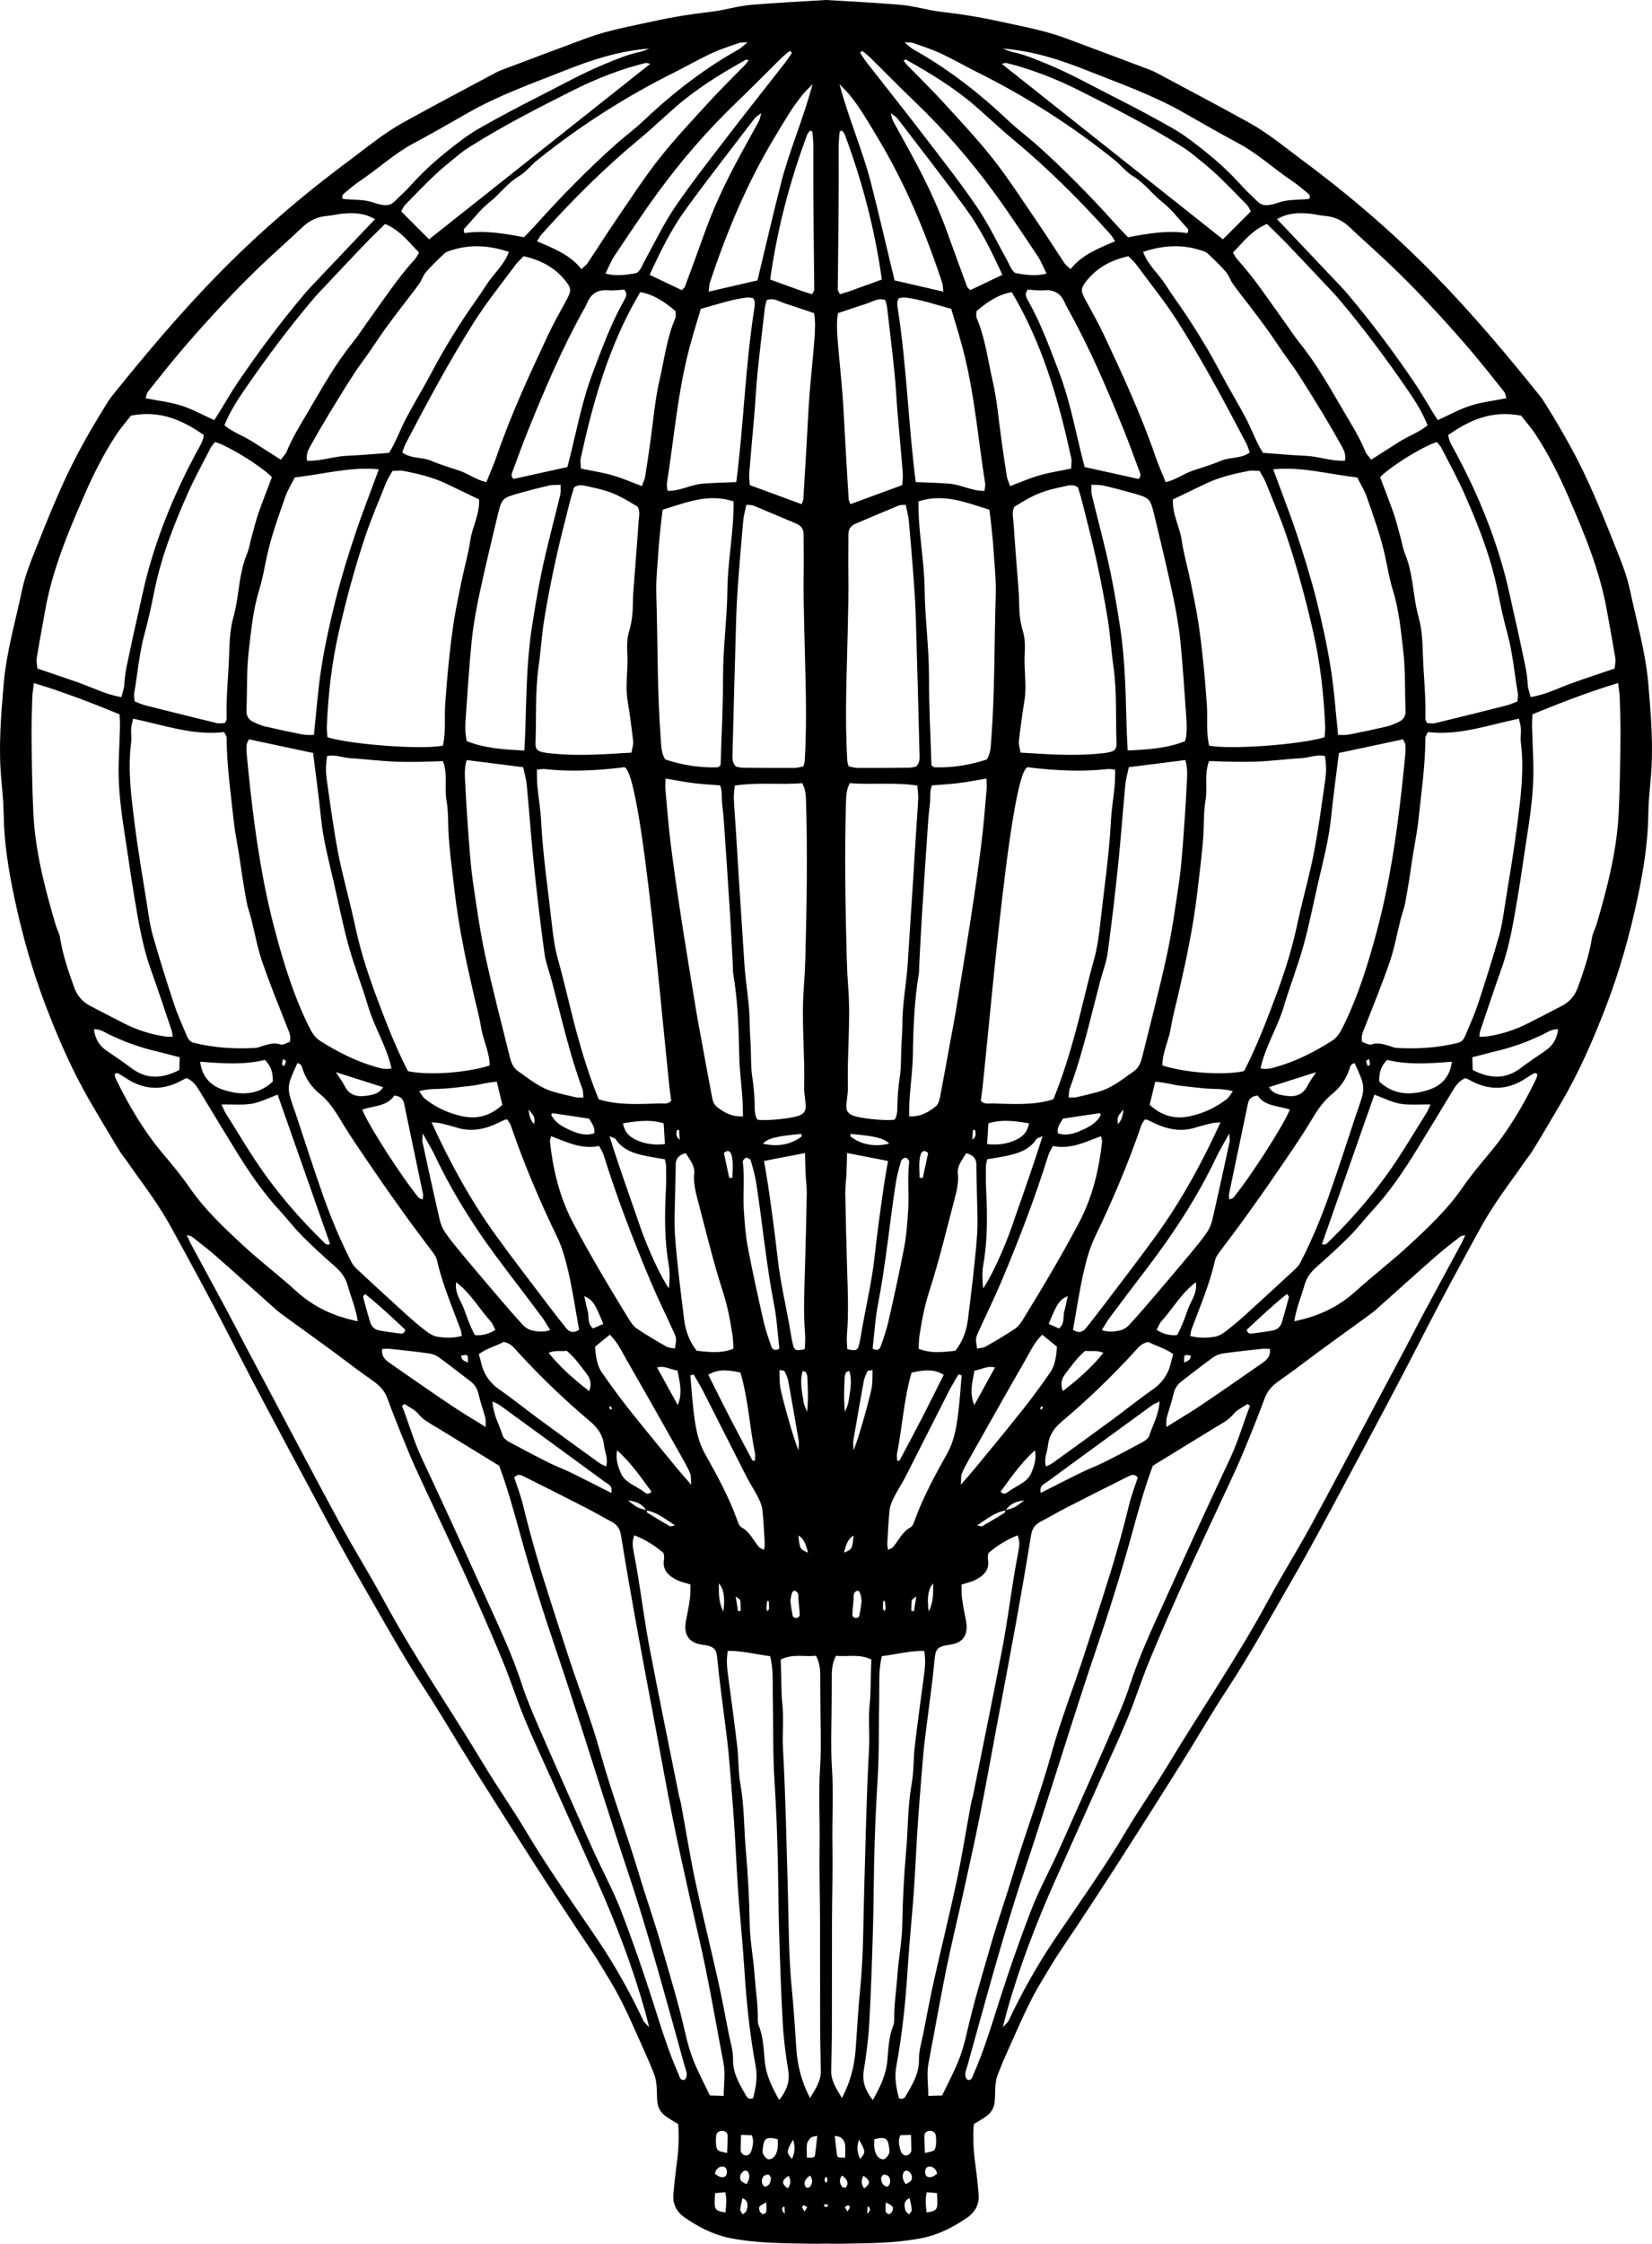 <svg width="221" height="300" viewBox="0 0 221 300" fill="none" xmlns="http://www.w3.org/2000/svg">
<path fill-rule="evenodd" clip-rule="evenodd" d="M220.51 91.467C220.145 87.174 218.929 83.077 218.053 78.903C217.68 77.132 217.022 75.409 216.346 73.723C214.708 69.632 213.104 65.528 211.088 61.59C209.776 59.025 208.333 56.552 206.814 54.115C206.557 53.7 206.286 53.285 205.982 52.904C201.596 47.437 197.078 42.084 192.189 37.054C186.656 31.364 180.672 26.204 174.3 21.479C171.937 19.726 169.674 17.824 167.094 16.398C162.989 14.126 158.836 11.942 154.7 9.727C154.329 9.529 153.936 9.373 153.543 9.226C149.882 7.847 146.219 6.468 142.55 5.109C139.651 4.035 136.616 3.507 133.617 2.846C131.085 2.286 128.532 1.879 125.955 1.585C124.085 1.373 122.25 0.781 120.378 0.633C117.102 0.374 113.818 0.187 110.499 0C107.181 0.187 103.899 0.374 100.621 0.633C98.749 0.781 96.915 1.373 95.043 1.585C92.468 1.877 89.915 2.286 87.385 2.846C84.385 3.509 81.347 4.035 78.452 5.109C74.783 6.468 71.122 7.849 67.457 9.226C67.064 9.373 66.669 9.529 66.3 9.727C62.165 11.94 58.011 14.126 53.908 16.398C51.327 17.824 49.062 19.726 46.702 21.479C40.33 26.204 34.341 31.364 28.812 37.054C23.923 42.084 19.406 47.437 15.02 52.904C14.715 53.285 14.446 53.7 14.187 54.115C12.671 56.552 11.225 59.025 9.913 61.59C7.902 65.528 6.293 69.632 4.653 73.723C3.979 75.409 3.319 77.132 2.948 78.903C2.07 83.077 0.858 87.174 0.491 91.467C0.134 95.666 -0.214 99.845 0.163 104.054C0.306 105.659 0.471 107.268 0.491 108.876C0.54 112.68 1.151 116.398 1.939 120.108C2.97 124.967 4.307 129.733 6.077 134.369C7.823 138.955 9.785 143.444 12.292 147.681C12.732 148.422 15.886 153.818 16.352 154.418C16.959 155.187 17.493 156.013 18.07 156.808C19.795 159.184 21.503 161.553 22.93 164.155C25.524 168.884 28.111 173.615 30.564 178.421C33.911 184.969 37.395 191.445 40.862 197.927C43.274 202.437 45.672 206.958 48.231 211.38C51.038 216.227 53.729 221.142 56.809 225.83C59.001 229.168 60.987 232.638 63.118 236.016C68.384 244.378 73.669 252.726 79.198 260.914C80.021 262.131 80.748 263.416 81.522 264.667C83.366 267.657 84.698 270.904 86.143 274.093C86.636 275.177 87.098 276.277 87.526 277.388C87.984 278.57 87.807 279.839 87.943 281.069C88.033 281.889 88.447 282.516 89.097 282.981C89.608 283.341 90.156 283.643 90.72 283.992C90.906 285.98 90.726 287.924 90.459 289.869C90.3 291.046 90.176 292.228 90.082 293.41C89.977 294.714 90.543 295.769 91.578 296.479C93.426 297.75 95.383 298.778 97.644 299.233C101.244 299.953 104.877 299.925 108.511 299.994C109.171 300.006 109.837 300 110.499 299.976C111.163 300 111.828 300.006 112.488 299.994C116.124 299.925 119.756 299.953 123.356 299.233C125.615 298.778 127.571 297.752 129.423 296.479C130.454 295.769 131.022 294.716 130.918 293.41C130.824 292.226 130.702 291.044 130.539 289.869C130.274 287.924 130.093 285.98 130.28 283.992C130.843 283.643 131.393 283.341 131.9 282.981C132.552 282.516 132.969 281.891 133.059 281.069C133.192 279.839 133.02 278.57 133.473 277.388C133.902 276.277 134.363 275.177 134.856 274.093C136.304 270.904 137.633 267.659 139.48 264.667C140.252 263.416 140.978 262.131 141.799 260.914C147.33 252.724 152.618 244.378 157.884 236.016C160.013 232.638 162.001 229.166 164.191 225.83C167.27 221.142 169.963 216.229 172.768 211.38C175.329 206.956 177.724 202.435 180.137 197.927C183.606 191.445 187.089 184.969 190.435 178.421C192.891 173.615 195.473 168.884 198.07 164.155C199.496 161.553 201.205 159.186 202.931 156.808C203.507 156.013 204.041 155.187 204.646 154.418C205.115 153.818 208.27 148.422 208.708 147.681C211.214 143.444 213.174 138.955 214.922 134.369C216.69 129.733 218.03 124.967 219.061 120.108C219.846 116.398 220.457 112.68 220.506 108.876C220.526 107.268 220.691 105.659 220.832 104.054C221.217 99.845 220.866 95.666 220.51 91.467ZM205.481 58.169C207.166 60.746 208.547 63.508 209.772 66.319C211.919 71.251 214.001 76.222 214.954 81.568C215.333 83.701 215.739 85.831 216.089 87.967C216.164 88.42 216.04 88.903 216.005 89.383C214.05 90.048 212.194 90.66 210.356 91.315C208.541 91.96 206.814 92.875 204.76 93.204C204.605 92.552 204.391 92.025 204.371 91.49C204.296 89.8 203.854 88.182 203.519 86.539C203.295 85.445 203.051 84.356 202.802 83.268C202.254 80.884 201.784 78.476 201.126 76.123C199.602 70.651 197.398 65.446 194.707 60.443C194.319 59.719 193.826 59.037 193.747 58.156C196.632 56.143 199.634 54.818 203.493 55.573C204.131 56.403 204.876 57.241 205.481 58.169ZM134.99 199.371C134.721 199.567 134.355 199.969 133.852 199.445C135.229 197.584 136.522 195.651 138.452 193.91C138.68 195.147 138.317 196.066 137.977 196.904C137.447 198.206 136.037 198.607 134.99 199.371ZM137.009 200.61C135.73 201.597 135.699 201.619 134.573 201.886C134.561 201.906 134.546 201.928 134.532 201.947C134.516 201.949 134.501 201.953 134.483 201.957C134.461 202.077 134.455 202.227 134.385 202.27C133.395 202.884 132.395 203.48 131.387 204.064C131.303 204.111 131.14 204.029 130.716 203.95C132.03 203.086 133.08 202.215 134.483 201.957C134.487 201.94 134.491 201.922 134.497 201.906C134.524 201.9 134.55 201.892 134.573 201.886C135.1 201.109 135.842 200.74 137.009 200.61ZM136.883 188.398C134.754 191.081 132.566 193.719 130.392 196.367C129.869 197.006 129.311 197.618 128.535 198.515C128.594 197.773 128.534 197.35 128.673 197.014C128.964 196.306 129.345 195.629 129.722 194.962C132.197 190.578 134.66 186.187 137.178 181.828C137.828 180.697 138.37 179.469 139.423 178.454C140.116 179.017 140.749 179.53 141.403 180.063C141.293 181.305 141.181 182.505 140.485 183.506C139.332 185.168 138.138 186.813 136.883 188.398ZM122.348 203.326C122.235 203.649 122.075 204.062 121.816 204.204C120.703 204.812 120.223 205.947 119.467 206.849C119.333 207.013 119.072 207.074 118.799 207.219C118.748 206.848 118.683 206.639 118.697 206.436C118.785 204.898 118.846 203.356 119.019 201.829C119.088 201.229 119.373 200.633 119.652 200.081C120.096 199.207 120.651 198.391 121.097 197.519C123.04 193.717 124.953 189.899 126.893 186.095C127.296 185.304 127.769 184.544 128.211 183.771C128.355 183.813 128.5 183.85 128.647 183.889C128.508 185.479 128.412 187.076 128.219 188.658C127.984 190.597 127.714 192.535 126.734 194.29C125.104 197.219 123.486 200.155 122.348 203.326ZM124.843 211.702C124.827 213.022 124.894 214.214 124.234 215.456C123.988 213.628 124.167 212.436 124.843 211.702ZM122.58 213.439C122.447 214.305 122.358 214.869 122.27 215.434C122.15 215.414 122.03 215.393 121.908 215.369C121.926 214.903 121.918 214.433 121.973 213.972C121.991 213.85 122.211 213.756 122.58 213.439ZM117.825 179.991C117.686 180.39 117.358 180.701 116.737 180.299C116.977 178.263 117.083 176.302 117.454 174.392C118.495 169.044 118.994 163.618 119.825 158.24C119.982 157.211 120.268 156.194 120.557 155.191C120.61 155 120.972 154.77 121.172 154.788C121.349 154.802 121.655 155.156 121.633 155.325C121.359 157.477 121.63 159.639 121.492 161.789C121.386 163.457 121.266 165.137 120.958 166.774C120.337 170.061 119.61 173.326 118.872 176.587C118.613 177.742 118.222 178.871 117.825 179.991ZM118.469 215.048C118.471 215.174 118.377 215.302 118.328 215.428C118.257 215.318 118.131 215.212 118.126 215.098C118.106 214.761 118.137 214.419 118.147 214.079C118.224 214.071 118.298 214.063 118.375 214.055C118.408 214.387 118.459 214.718 118.469 215.048ZM113.488 76.544C113.457 74.862 113.504 73.18 113.496 71.497C113.492 70.779 113.801 70.297 114.451 70.023C116.381 69.203 118.314 68.381 120.251 67.58C120.486 67.484 120.779 67.525 121.156 67.49C121.306 68.227 121.51 68.898 121.575 69.581C121.826 72.297 122.05 75.02 122.25 77.742C122.378 79.491 122.474 81.242 122.527 82.99C122.706 88.945 122.861 94.899 123.012 100.854C123.026 101.401 123.071 101.983 122.537 102.496C122.282 102.54 121.942 102.644 121.602 102.648C119.292 102.671 116.98 102.685 114.673 102.671C114.28 102.669 113.887 102.526 113.518 102.455C113.445 102.148 113.364 101.947 113.353 101.743C112.989 95.861 113.29 89.98 113.412 84.1C113.463 81.582 113.535 79.064 113.488 76.544ZM190.343 87.381C190.29 85.774 190.233 84.173 189.797 82.601C189.516 81.598 189.337 80.559 189.186 79.526C188.913 77.658 188.685 75.785 187.949 74.014C187.658 73.314 187.55 72.539 187.346 71.802C187.049 70.727 186.784 69.64 186.421 68.589C185.851 66.957 185.209 65.349 184.622 63.793C186.187 62.237 190.314 59.698 192.221 59.098C192.413 59.344 192.671 59.586 192.824 59.883C193.877 61.934 194.992 63.959 195.925 66.063C197.764 70.222 199.427 74.449 200.335 78.938C200.724 80.858 201.126 82.78 201.647 84.668C202.373 87.312 202.593 90.037 203.053 92.724C203.106 93.046 203.014 93.396 202.988 93.788C202.482 93.979 202.044 94.193 201.58 94.309C198.398 95.116 195.214 95.908 192.026 96.68C191.651 96.77 191.239 96.68 190.909 96.676C190.791 96.412 190.685 96.288 190.687 96.166C190.771 93.227 190.443 90.308 190.343 87.381ZM157.473 178.509C156.448 178.598 155.627 178.354 154.729 177.811C154.965 177.368 155.095 176.963 155.352 176.68C156.892 174.992 158.009 172.925 159.977 171.438C160.197 172.927 159.304 173.944 158.901 175.092C158.495 176.261 158.064 177.431 157.473 178.509ZM159.333 181.265C159.255 181.452 159.227 181.678 159.1 181.802C158.931 181.964 158.685 182.044 158.418 182.188C158.377 181.071 158.377 181.071 159.333 181.265ZM159.227 167.633C157.662 169.512 156.081 171.377 154.494 173.236C153.358 174.563 152.221 175.891 151.037 177.172C150.724 177.508 150.257 177.793 149.813 177.89C149.086 178.047 148.316 178.13 147.397 177.844C147.772 177.243 148.057 176.705 148.417 176.224C150.006 174.095 151.602 171.975 153.219 169.868C156.886 165.086 160.18 160.076 162.768 154.617C163.214 153.686 163.76 152.805 164.46 151.536C164.481 152.203 164.538 152.465 164.489 152.697C163.729 156.177 162.977 159.657 162.175 163.125C162.036 163.723 161.769 164.33 161.419 164.832C160.742 165.804 159.983 166.72 159.227 167.633ZM145.999 64.816C146.623 64.848 147.108 64.806 147.562 64.911C148.857 65.208 150.143 65.546 151.426 65.904C153.847 66.585 153.871 66.589 154.462 69.04C155.297 72.51 156.13 75.98 156.874 79.469C157.314 81.519 157.685 83.596 157.901 85.679C158.247 89.023 158.436 92.385 158.685 95.737C158.766 96.849 158.817 97.96 158.557 99.091C156.136 100.053 153.641 100.207 150.856 100.346C150.807 99.325 150.762 98.57 150.736 97.813C150.583 93.196 150.561 88.571 149.866 83.984C149.359 80.659 148.786 77.349 148.016 74.077C147.391 71.424 146.69 68.786 146.052 66.136C145.959 65.758 146.014 65.345 145.999 64.816ZM146.888 145.993C145.944 146.251 144.991 146.487 144.037 146.697C143.724 146.768 143.388 146.727 142.958 146.739C143.009 146.261 142.982 145.899 143.094 145.59C144.818 140.918 145.898 136.063 147.158 131.259C147.497 129.975 147.996 128.714 148.175 127.41C148.709 123.533 149.163 119.64 149.569 115.747C149.943 112.129 150.202 108.5 150.546 104.88C150.614 104.135 150.84 103.403 151.011 102.577C153.565 102.252 156.035 101.942 158.573 101.619C158.942 102.819 158.801 103.94 158.748 105.04C158.622 107.623 158.449 110.207 158.249 112.786C158.108 114.6 157.958 116.418 157.691 118.215C157.22 121.394 156.776 124.589 156.094 127.728C155.116 132.235 153.942 136.702 152.836 141.181C152.649 141.927 152.408 142.708 151.748 143.174C150.218 144.26 148.754 145.485 146.888 145.993ZM147.26 149.068C146.712 150.165 145.661 150.698 144.581 151.172C143.618 151.595 142.622 151.875 141.526 151.54C141.363 150.816 141.733 150.309 142.206 149.561C143.856 149.313 145.496 149.066 147.14 148.828C147.157 148.824 147.197 148.936 147.26 149.068ZM150.294 148.342C150.212 149.156 150.053 149.776 149.552 150.303C149.45 149.339 149.45 149.339 150.294 148.342ZM152.683 150.456C152.787 150.155 153.011 149.9 153.15 149.677C153.364 149.707 153.437 149.701 153.498 149.727C153.753 149.841 154.006 149.961 154.256 150.083C156.065 150.978 157.927 151.387 159.924 150.759C160.655 150.529 161.402 150.348 162.15 150.169C162.443 150.1 162.757 150.106 163.279 150.059C160.793 155.498 158.045 160.508 154.684 165.159C152.313 168.442 149.831 171.64 147.389 174.872C146.716 175.763 146.016 176.637 145.323 177.516C144.889 178.063 144.38 178.326 143.54 177.809C144.025 175.12 144.404 172.49 145.003 169.913C145.364 168.363 145.787 166.811 146.498 165.345C148.841 160.502 150.935 155.551 152.683 150.456ZM159.257 149.227C157.186 149.683 155.438 149.219 153.796 147.72C154.02 146.792 154.244 145.867 154.543 144.632C155.81 144.701 156.868 145.049 157.954 145.173C159.131 145.306 160.304 145.452 161.482 145.546C162.576 145.633 163.688 145.533 164.929 145.903C164.605 146.331 164.42 146.715 164.122 146.945C162.676 148.064 161.068 148.828 159.257 149.227ZM155.501 142.462C155.491 140.713 156.356 139.134 156.633 137.428C156.902 135.776 157.363 134.159 157.729 132.522C158.11 130.819 158.502 129.115 158.846 127.402C159.176 125.761 159.484 124.115 159.74 122.46C160.007 120.735 160.213 119 160.417 117.265C160.622 115.53 160.824 113.789 160.96 112.047C161.091 110.375 160.981 108.669 161.27 107.028C161.572 105.313 161.058 103.533 161.753 101.751C162.822 101.786 163.859 101.835 164.898 101.851C165.947 101.865 166.995 101.869 168.044 101.831C169.022 101.796 169.999 101.704 170.973 101.627C172.018 101.542 173.063 101.418 174.109 101.369C175.125 101.32 176.115 100.84 177.24 101.074C177.419 102.146 177.441 103.132 177.309 104.088C176.853 107.339 176.413 110.599 175.806 113.823C175.304 116.498 174.571 119.132 173.946 121.786C173.644 123.078 173.383 124.38 173.061 125.665C172.244 128.926 171.11 132.084 169.904 135.215C168.851 137.949 167.754 140.666 166.424 143.21C163.717 143.806 158.667 143.455 155.501 142.462ZM177.189 98.58C173.866 99.567 164.693 100.244 161.757 99.699C161.321 97.795 161.574 95.969 161.445 94.168C161.313 92.281 161.16 90.393 160.964 88.51C160.777 86.698 160.569 84.887 160.286 83.089C160.003 81.293 159.634 79.511 159.264 77.728C158.883 75.881 158.353 74.062 158.076 72.201C157.813 70.409 156.817 68.778 156.91 66.778C158.353 66.085 159.801 65.398 161.238 64.698C163.083 63.801 165.063 63.343 167.06 62.959C167.516 62.873 168.005 62.959 168.5 62.967C168.806 63.53 169.128 63.994 169.333 64.509C170.295 66.913 171.322 69.299 172.145 71.75C173.552 75.93 174.691 80.183 175.675 84.491C176.633 88.683 177.103 92.912 177.28 97.189C177.303 97.661 177.223 98.143 177.189 98.58ZM146.653 74.793C147.234 77.449 147.759 80.12 148.195 82.803C148.53 84.873 148.648 86.978 148.945 89.055C149.432 92.466 149.234 95.899 149.363 99.323C149.395 100.179 149.124 100.431 148.297 100.596C147.884 100.679 147.468 100.72 147.049 100.761C143.628 101.098 140.214 100.854 136.533 100.631C136.435 100.037 136.251 99.563 136.302 99.115C136.504 97.315 136.746 95.517 137.04 93.731C137.374 91.707 136.987 89.694 137.074 87.676C137.119 86.569 137.166 85.447 136.838 84.383C136.437 83.091 136.341 81.783 136.335 80.449C136.331 79.752 136.27 79.052 136.217 78.354C136.003 75.498 135.767 72.643 135.579 69.783C135.536 69.106 135.328 68.391 135.701 67.751C138.686 65.904 139.59 65.621 142.477 65.009C143.011 64.897 143.573 64.708 144.207 65.166C144.372 65.727 144.594 66.386 144.761 67.059C145.405 69.634 146.083 72.203 146.653 74.793ZM137.48 102.585C137.616 102.555 137.759 102.62 137.897 102.636C141.308 103.029 144.724 103.212 148.153 102.829C148.415 102.799 148.686 102.86 149.179 102.898C149.159 103.738 149.186 104.365 149.126 104.987C148.972 106.586 148.697 108.179 148.615 109.782C148.377 114.397 147.684 118.965 147.179 123.552C147.002 125.146 146.788 126.757 146.354 128.295C145.447 131.523 144.749 134.802 143.866 138.032C143.041 141.056 142.112 144.059 140.915 146.982C138.207 147.826 135.475 147.6 132.756 147.535C132.23 147.523 131.625 147.698 131.203 147.154C131.804 144.366 134.952 103.157 137.48 102.585ZM131.918 158.996C131.865 157.953 131.882 156.903 131.894 155.854C131.898 155.591 131.998 155.325 132.069 155C132.996 154.835 133.884 154.709 134.76 154.518C136.28 154.192 137.728 153.708 138.647 152.302C138.735 152.172 138.969 152.138 139.464 151.906C138.174 156.082 136.761 159.916 135.439 163.78C134.296 167.13 132.478 170.952 131.517 172.26C131.423 171.115 131.356 170.151 131.523 169.221C132.13 165.825 132.094 162.418 131.918 158.996ZM132.055 152.961C132.11 152.024 132.169 151.082 132.222 150.187C133.707 149.746 135.108 149.75 137.655 150.191C137.492 151.172 137.038 151.741 136.353 152.164C135.227 152.854 133.617 153.177 132.055 152.961ZM133.208 79.526C133.002 85.963 133.098 92.409 132.609 98.837C132.542 99.734 132.556 100.651 132.022 101.542C129.775 102.28 127.453 102.663 125.059 102.597C124.882 102.591 124.713 102.398 124.609 102.335C124.485 98.348 124.271 94.431 124.277 90.519C124.285 86.592 123.741 82.703 123.694 78.789C123.649 74.874 122.816 71.011 122.869 67.037C126.273 65.922 129.248 67.202 132.36 68.153C132.454 68.937 132.546 69.622 132.617 70.31C132.717 71.286 132.827 72.26 132.888 73.237C133.018 75.334 133.275 77.435 133.208 79.526ZM124.179 109.657C124.23 108.889 124.328 108.126 124.413 107.361C124.493 106.613 124.336 105.834 124.678 105.006C125.888 104.908 127.066 104.849 128.235 104.705C129.404 104.562 130.561 104.33 131.965 104.096C131.983 104.725 132.028 105.071 131.998 105.408C131.778 107.845 131.598 110.286 131.295 112.713C130.89 115.973 130.419 119.227 129.918 122.474C129.258 126.759 128.551 131.035 127.848 135.314C127.646 136.555 127.4 137.792 127.17 139.029C126.693 141.642 126.224 144.254 125.719 146.857C125.642 147.244 125.458 147.706 125.171 147.938C124.191 148.723 123.114 149.347 121.614 149.258C121.641 148.371 121.639 147.541 121.696 146.715C121.828 144.83 122.087 142.948 122.121 141.061C122.176 137.418 122.317 133.789 122.916 130.187C122.973 129.845 122.951 129.491 122.969 129.141C123.089 126.904 123.187 124.668 123.331 122.431C123.598 118.17 123.886 113.913 124.179 109.657ZM130.073 152.382C130.101 151.886 130.117 151.521 130.152 151.157C130.158 151.117 130.262 151.058 130.321 151.058C130.37 151.056 130.462 151.123 130.466 151.167C130.513 151.554 130.649 151.965 130.073 152.382ZM124.161 154.162C123.93 155.246 123.688 156.373 123.446 157.501C123.305 157.487 123.164 157.471 123.022 157.457C123.022 156.429 122.859 155.388 123.162 154.377C123.289 153.952 123.633 153.659 124.161 154.162ZM121.954 183.514C123.994 183.059 125.138 183.138 126.249 183.819C125.285 185.738 124.328 187.672 123.342 189.59C122.36 191.498 121.341 193.387 120.339 195.283C120.235 195.295 120.129 195.306 120.025 195.318C120.015 194.992 119.942 194.649 120.003 194.335C120.726 190.727 120.913 187.015 121.954 183.514ZM122.887 180.337C122.926 179.758 122.92 179.135 123.014 178.527C123.317 176.544 123.686 174.599 124.313 172.659C125.599 168.676 126.577 164.588 127.644 160.534C127.962 159.322 128.28 158.101 128.129 156.806C128.084 156.425 128.223 155.984 128.388 155.622C128.61 155.138 128.942 154.707 129.266 154.182C130.066 154.402 130.614 154.792 130.612 155.746C130.608 156.794 130.663 157.843 130.674 158.893C130.698 161.065 130.859 163.248 130.692 165.406C130.405 169.099 129.938 172.779 129.48 176.458C129.288 177.988 128.75 179.424 127.803 180.602C125.308 180.893 124.277 180.844 122.887 180.337ZM130.372 183.238C131.287 183.156 132.041 182.538 133.106 182.841C132.134 184.603 131.238 186.234 130.339 187.865C129.657 186.232 130.085 184.771 130.372 183.238ZM131.88 180.03C131.548 180.219 131.11 180.221 130.718 180.309C130.498 178.978 130.48 178.972 130.912 178.023C131.924 175.795 133.01 173.597 133.962 171.341C136.296 165.796 138.454 160.184 140.252 154.436C140.371 154.056 140.609 153.712 140.858 153.216C143.176 153.726 145.184 152.687 147.285 151.91C147.358 152.266 147.454 152.473 147.433 152.663C147.012 156.442 146.142 160.081 144.347 163.483C142.021 167.873 139.484 172.14 136.879 176.369C136.594 176.835 136.257 177.337 135.817 177.634C134.542 178.49 133.214 179.271 131.88 180.03ZM142.844 173.291C142.675 174.038 142.55 174.713 142.369 175.374C142.173 176.086 142.483 176.945 141.666 177.618C141.234 177.425 140.762 177.221 140.297 177.014C141.403 174.272 141.733 173.782 142.844 173.291ZM142.481 183.738C143.314 182.644 144.109 181.499 145.186 180.614C145.961 180.707 146.714 180.502 147.613 180.872C145.969 182.908 144.168 184.466 142.19 185.99C141.813 185.081 142.025 184.34 142.481 183.738ZM164.407 159.68C165.245 155.642 166.094 151.603 166.942 147.567C167.068 146.965 167.39 146.567 168.254 146.475C169.174 147.905 170.922 147.822 172.548 148.35C171.809 150.327 167.302 157.327 164.996 160.135C164.894 160.258 164.674 160.28 164.456 160.373C164.434 160.087 164.367 159.873 164.407 159.68ZM171.731 146.469C171.038 146.343 170.248 146.215 169.763 145.356C171.837 144.697 173.807 144.071 176.072 143.353C175.571 144.124 175.188 144.604 174.929 145.145C174.245 146.56 173.037 146.705 171.731 146.469ZM170.798 142.633C170.138 142.824 169.466 143.023 168.628 142.852C169.268 139.909 170.898 137.412 171.729 134.621C172.546 131.873 173.607 129.196 174.375 126.434C175.158 123.607 175.712 120.722 176.374 117.861C177.02 115.068 177.755 112.298 178.052 109.43C178.352 106.517 178.755 103.614 179.118 100.675C181.952 100.073 184.739 99.479 187.695 98.849C187.833 99.148 187.974 99.333 187.992 99.524C188.033 99.937 188.039 100.362 188.002 100.775C187.858 102.307 187.703 103.84 187.532 105.372C186.825 111.773 185.883 118.139 184.225 124.372C183.054 128.769 181.722 133.114 179.694 137.216C179.314 137.983 178.931 138.687 178.179 139.163C175.863 140.631 173.442 141.87 170.798 142.633ZM186.986 96.587C186.535 96.774 186.089 97.004 185.617 97.114C183.913 97.508 182.2 97.874 180.485 98.212C180.031 98.3 179.55 98.251 179.012 98.267C178.676 95.149 178.476 92.149 177.999 89.193C177.511 86.157 176.849 83.14 176.093 80.156C175.353 77.243 174.465 74.361 173.514 71.508C172.548 68.607 171.426 65.757 170.323 62.747C174.188 62.363 177.777 63.431 181.561 63.829C181.984 64.673 182.51 65.509 182.832 66.415C183.759 69.057 184.716 71.691 185.309 74.437C185.633 75.938 185.888 77.467 186.342 78.928C187.159 81.556 187.399 84.281 187.717 86.978C188.031 89.614 187.921 92.297 188.033 94.958C188.067 95.782 187.713 96.29 186.986 96.587ZM187.177 59.078C185.953 59.855 184.734 60.636 183.435 61.46C183.117 61.026 182.799 60.729 182.652 60.365C181.876 58.478 180.801 56.763 179.772 55.014C177.928 51.881 176.162 48.7 173.868 45.853C173.133 44.943 172.501 43.949 171.811 42.999C169.763 40.17 167.852 37.237 165.493 34.643C165.275 34.403 165.135 34.086 164.939 33.767C166.333 32.351 167.441 30.799 169.49 29.939C170.464 30.905 171.375 31.771 172.244 32.678C173.939 34.444 175.612 36.232 177.291 38.016C177.914 38.677 178.554 39.328 179.142 40.025C182.265 43.715 185.164 47.582 187.913 51.56C189.062 53.22 190.206 54.896 190.979 56.865C189.807 57.817 188.403 58.301 187.177 59.078ZM164.945 37.973C165.634 38.939 166.385 39.861 167.101 40.806C167.903 41.864 168.712 42.914 169.488 43.99C170.22 45.011 170.904 46.064 171.621 47.096C172.299 48.07 173.027 49.011 173.668 50.006C174.801 51.767 175.907 53.547 176.989 55.337C177.855 56.769 178.696 58.219 179.507 59.682C179.804 60.217 180.082 60.795 179.923 61.596C178.12 61.693 176.396 61.012 174.606 60.941C172.735 60.866 170.869 60.683 168.948 60.544C168.013 59.029 167.439 57.369 166.624 55.831C165.805 54.288 164.909 52.785 164.061 51.257C163.244 49.789 162.48 48.297 161.631 46.849C160.749 45.34 159.822 43.857 158.866 42.395C157.911 40.934 156.849 39.537 155.918 38.06C155.002 36.608 153.588 35.489 152.924 33.673C155.762 32.741 158.172 32.689 160.575 33.443C160.905 33.547 161.284 33.638 161.523 33.858C162.388 34.662 163.242 35.485 164.018 36.372C164.413 36.83 164.587 37.473 164.945 37.973ZM157.573 43.038C160.905 48.291 163.845 53.781 166.728 59.295C166.921 59.658 167.027 60.066 167.188 60.495C166.021 61.368 164.581 61.079 163.368 61.594C162.15 62.114 160.871 62.491 159.612 62.908C158.377 63.317 157.308 64.163 155.941 64.464C155.456 63.258 154.969 62.184 154.588 61.073C152.657 55.447 150.157 50.061 147.635 44.687C146.894 43.107 146.014 41.594 145.189 40.054C144.533 38.829 144.563 38.506 145.459 37.422C146.851 35.736 148.666 34.779 150.954 34.253C151.373 34.694 151.744 35.015 152.031 35.4C153.9 37.932 155.89 40.387 157.573 43.038ZM150.3 57.4C151.035 59.21 151.693 61.051 152.378 62.883C152.52 63.26 152.74 63.664 152.3 64.035C150.006 63.528 147.696 63.016 145.093 62.444C144.901 61.681 144.696 60.878 144.502 60.07C143.669 56.611 142.96 53.118 141.685 49.78C140.442 46.52 139.252 43.233 137.525 40.18C137.292 39.771 137.007 39.336 137.492 38.724C138.16 38.76 138.92 38.876 139.666 38.815C141.043 38.701 141.941 39.26 142.461 40.513C142.567 40.77 142.703 41.016 142.838 41.26C145.741 46.445 148.067 51.902 150.3 57.4ZM143.308 61.24C143.404 61.683 143.304 62.169 143.296 62.653C141.805 62.961 140.419 63.164 139.083 63.547C137.767 63.923 136.502 64.484 135.137 64.993C134.96 64.494 134.762 64.116 134.697 63.715C134.436 62.131 134.216 60.54 133.986 58.95C133.599 56.252 133.395 53.511 132.78 50.867C132.136 48.088 131.808 45.214 130.667 42.556C130.543 42.269 130.629 41.892 130.623 41.608C132.041 40.41 133.442 39.409 135.347 39.055C135.699 39.673 136.054 40.265 136.378 40.871C139.829 47.27 141.772 54.186 143.308 61.24ZM129.789 38.797C129.622 38.599 129.427 38.465 129.358 38.286C128.486 35.937 127.622 33.583 126.776 31.224C125.664 28.128 124.309 25.142 122.777 22.236C121.702 20.2 120.565 18.196 119.467 16.172C119.349 15.957 119.322 15.692 119.159 15.123C119.644 15.499 119.893 15.621 120.043 15.818C123.14 19.874 126.29 23.89 129.29 28.02C131.217 30.677 132.664 33.638 134.094 36.746C132.635 37.442 131.219 38.115 129.789 38.797ZM127.249 41.295C127.942 43.583 128.62 45.771 129.15 48.025C130.435 53.49 130.908 59.074 131.784 64.598C131.833 64.909 131.741 65.241 131.708 65.635C130.024 65.658 128.634 64.826 127.119 64.686C125.611 64.547 124.095 64.533 122.504 64.462C121.502 56.647 121.3 48.871 120.09 41.205C120.046 40.93 120.035 40.648 120.043 40.371C120.046 40.245 120.135 40.119 120.235 39.865C120.502 39.842 120.836 39.751 121.156 39.791C123.244 40.042 125.214 40.753 127.249 41.295ZM113.18 107.082C113.207 106.314 113.245 105.565 113.679 104.711C116.658 104.951 119.644 104.564 122.714 105.034C122.761 105.661 122.861 106.212 122.838 106.755C122.767 108.293 122.639 109.83 122.543 111.364C122.413 113.457 122.288 115.554 122.154 117.649C121.973 120.511 121.783 123.371 121.598 126.235C121.541 127.142 121.486 128.053 121.423 128.96C121.241 131.608 120.718 134.226 120.718 136.891C120.718 137.867 120.626 138.843 120.583 139.818C120.522 141.217 120.579 142.631 120.371 144.008C120.19 145.183 120.09 146.341 120.058 147.523C120.041 148.271 120.09 149.062 119.689 149.705C118.342 149.896 114.997 149.526 114.044 149.134C113.437 148.885 113.18 148.438 113.219 147.818C113.272 146.982 113.453 146.144 113.429 145.31C113.317 140.898 113.808 136.492 113.478 132.08C113.378 130.752 113.309 129.42 113.274 128.09C113.09 121.091 112.962 114.086 113.18 107.082ZM118.95 152.909C116.986 153.374 115.217 153.049 113.761 151.944C113.718 151.91 113.793 151.725 113.81 151.609C117.1 151.898 118.261 152.191 118.95 152.909ZM114.191 205.295C114.02 207.089 113.987 207.154 112.913 207.595C113.166 206.558 113.419 205.777 114.191 205.295ZM113.007 184.023C113.017 183.828 113.131 183.638 113.217 183.451C113.235 183.409 113.335 183.405 113.62 183.305C114.06 184.745 113.696 186.11 113.496 187.473C113.429 187.918 113.194 188.335 113.033 188.766C112.862 187.149 112.923 185.583 113.007 184.023ZM114.185 213.953C114.237 213.506 114.032 212.946 114.639 212.711C114.969 212.584 115.148 213.034 115.268 214.071C115.168 214.747 115.089 215.426 114.946 216.095C114.918 216.213 114.618 216.357 114.462 216.341C114.297 216.323 114.022 216.12 114.024 216.004C114.04 215.318 114.107 214.635 114.185 213.953ZM114.183 193.9C114.162 193.19 114.107 192.913 114.152 192.649C114.604 189.983 115.061 187.32 115.551 184.66C115.635 184.198 115.845 183.75 116.059 183.325C116.106 183.226 116.401 183.248 116.727 183.191C116.704 183.962 116.737 184.647 116.649 185.318C116.476 186.602 114.735 192.753 114.183 193.9ZM115.39 177.284C115.242 178.11 115.124 178.942 114.934 179.758C114.741 180.575 114.458 180.667 113.345 180.368C113.323 179.762 113.247 179.135 113.3 178.517C113.551 175.506 113.404 172.494 113.319 169.482C113.227 166.187 113.133 162.892 113.078 159.598C113.064 158.691 113.199 157.782 113.241 156.871C113.28 155.98 113.29 155.085 113.315 154.166C115.171 154.524 116.87 154.855 118.799 155.225C118.603 156.381 118.41 157.404 118.257 158.433C117.786 161.687 117.34 164.94 116.976 168.21C116.637 171.255 115.934 174.26 115.39 177.284ZM139.303 188.005C139.381 188.064 139.46 188.127 139.541 188.186C139.458 188.282 139.378 188.378 139.293 188.473C139.246 188.433 139.148 188.38 139.154 188.359C139.191 188.235 139.25 188.121 139.303 188.005ZM140.059 198.151C144.738 194.72 149.428 191.303 154.12 187.89C154.364 187.713 154.659 187.611 155.12 187.379C155.022 189.187 154.199 190.528 153.741 191.968C153.631 192.315 153.203 192.621 152.85 192.814C151.133 193.747 149.401 194.657 147.652 195.531C146.655 196.03 145.598 196.416 144.594 196.906C142.838 197.763 141.102 198.662 139.228 199.609C139.006 198.635 139.649 198.452 140.059 198.151ZM154.168 185.811C152.39 187.041 150.707 188.414 148.963 189.696C146.258 191.685 143.536 193.652 140.815 195.617C140.562 195.8 140.254 195.904 139.924 196.07C139.613 195.002 140.102 194.154 140.193 193.265C140.328 191.949 141.004 190.938 142.025 190.082C145.455 187.2 148.68 184.098 151.71 180.791C152.219 180.234 152.675 179.57 153.645 179.426C154.633 179.981 155.872 180.25 156.955 181.057C156.849 181.434 156.741 181.759 156.668 182.088C156.332 183.667 155.519 184.875 154.168 185.811ZM156.075 189.58C156.363 188.5 156.754 187.446 156.996 186.352C157.161 185.613 157.54 185.085 158.113 184.649C159.506 183.588 160.879 182.501 162.297 181.474C162.674 181.202 163.171 181.021 163.635 180.954C165.369 180.712 167.111 180.528 168.848 180.341C169.176 180.303 169.513 180.351 169.873 180.358C170.024 181.381 169.409 181.867 168.775 182.306C166.074 184.186 163.373 186.065 160.645 187.902C159.204 188.872 157.703 189.751 156.024 190.8C156.045 190.229 155.99 189.887 156.075 189.58ZM167.604 178.279C167.288 178.319 166.891 178.383 166.787 177.789C168.516 176.18 170.268 174.518 172.171 172.999C172.306 173.216 172.45 173.342 172.428 173.42C172.124 174.561 171.817 175.7 171.47 176.825C171.293 177.392 170.871 177.78 170.281 177.888C169.392 178.047 168.498 178.175 167.604 178.279ZM166.681 175.732C165.801 176.53 164.894 177.302 163.947 178.021C163.517 178.35 162.987 178.657 162.466 178.736C161.445 178.887 160.396 178.936 159.223 178.625C159.3 178.2 159.308 177.99 159.378 177.803C160.524 174.725 161.826 171.699 162.556 168.477C162.645 168.09 162.908 167.722 163.152 167.389C164.267 165.871 165.43 164.38 166.534 162.847C168.005 160.805 169.46 158.75 170.878 156.67C172.454 154.363 174.062 152.069 175.492 149.673C176.258 148.389 177.067 147.203 178.217 146.264C179.271 145.403 180.037 144.349 180.485 143.05C180.609 142.696 180.676 142.198 181.224 142.155C182.685 145.356 182.685 145.356 181.626 148.42C181.605 148.487 181.571 148.548 181.55 148.615C180.287 152.394 179.079 156.192 177.753 159.948C176.681 162.983 175.427 165.949 173.96 168.817C173.776 169.177 173.471 169.49 173.173 169.771C171.018 171.764 168.857 173.759 166.681 175.732ZM183.863 146.359C185.099 146.809 186.169 147.372 187.303 147.569C188.522 147.779 189.801 147.647 191.37 147.669C191.131 148.186 191.021 148.505 190.844 148.784C189.084 151.558 187.438 154.414 185.519 157.068C183.229 160.237 180.65 163.193 177.841 165.926C177.586 166.172 177.327 166.593 176.851 166.321C179.195 159.653 181.522 153.023 183.863 146.359ZM182.738 141.86C182.73 141.823 182.927 141.74 183.154 141.6C183.2 141.88 183.266 142.104 183.26 142.328C183.258 142.401 183.074 142.468 182.974 142.537C182.889 142.313 182.793 142.09 182.738 141.86ZM191.186 145.694C188.86 146.465 186.517 146.477 184.518 144.616C184.461 143.489 184.728 142.539 185.562 141.709C188.408 142.411 191.264 142.181 194.224 141.958C193.991 143.961 192.808 145.157 191.186 145.694ZM186.747 140.102C186.476 140.082 186.211 139.948 185.941 139.871C185.142 139.641 184.384 139.338 183.49 139.641C183.131 139.763 182.618 139.421 182.227 139.307C182.025 138.488 182.347 137.946 182.577 137.359C183.724 134.432 184.918 131.517 185.936 128.543C186.566 126.7 186.906 124.758 187.387 122.862C187.578 122.122 187.859 121.4 187.996 120.653C188.322 118.87 188.619 117.082 188.866 115.286C189.123 113.418 189.548 111.561 189.744 109.7C190.133 106.019 190.675 102.341 190.685 98.625C190.685 98.44 190.84 98.257 191.013 97.879C195.153 98.379 199.076 96.947 203.189 96.089C203.303 96.617 203.438 97.008 203.46 97.405C203.495 98.033 203.379 98.676 203.458 99.294C203.927 103.02 203.422 106.706 202.957 110.378C202.515 113.848 201.92 117.301 201.366 120.753C201.134 122.203 200.955 123.676 200.555 125.083C199.673 128.179 198.704 131.251 197.697 134.308C197.239 135.701 196.609 137.041 196.053 138.4C195.862 138.864 195.617 139.291 195.083 139.425C192.343 140.098 189.559 140.288 186.747 140.102ZM180.548 30.372C182.371 32.105 184.268 33.758 186.081 35.496C187.697 37.045 189.279 38.632 190.811 40.263C192.677 42.254 194.515 44.272 196.293 46.339C197.98 48.298 199.584 50.331 201.199 52.351C201.389 52.587 201.421 52.947 201.525 53.246C199.844 53.58 198.237 53.753 196.731 54.235C195.234 54.713 193.835 55.498 192.341 56.175C192.095 55.791 191.909 55.508 191.732 55.217C190.885 53.85 190.094 52.447 189.19 51.117C186.44 47.069 183.516 43.151 180.363 39.407C179.823 38.766 179.24 38.16 178.666 37.552C176.123 34.867 173.575 32.184 170.835 29.296C172.354 28.439 173.732 28.442 175.121 28.556C175.816 28.612 176.498 28.81 177.193 28.861C178.503 28.962 179.589 29.461 180.548 30.372ZM145.366 9.399C149.778 11.153 154.268 12.723 158.412 15.096C160.836 16.482 163.262 17.871 165.723 19.187C168.262 20.544 170.356 22.515 172.727 24.105C173.479 24.608 174.18 25.195 174.877 25.777C175.127 25.982 175.402 26.269 175.115 26.601C173.754 26.739 172.357 26.642 171.134 27.056C168.586 27.913 168.633 27.242 167.147 25.893C166.685 25.47 166.257 25.002 165.833 24.538C163.808 22.299 161.494 20.389 159.074 18.597C158.402 18.099 157.705 17.631 156.982 17.214C154.317 15.684 151.596 14.261 148.855 12.867C145.928 11.38 143.064 9.78 140.02 8.529C138.527 7.918 137.056 7.292 135.473 6.96C135.015 6.863 134.581 6.651 134.135 6.493C138.146 6.796 141.791 7.977 145.366 9.399ZM134.618 8.419C138.034 9.257 141.293 10.55 144.42 12.117C149.106 14.474 153.781 16.866 158.223 19.673C158.756 20.008 159.264 20.385 159.75 20.782C160.779 21.626 161.826 22.455 162.792 23.365C164.163 24.666 165.481 26.023 166.795 27.382C167.064 27.66 167.208 28.055 167.331 28.265C166.007 29.589 164.799 30.799 163.599 31.999C163.548 31.958 134.182 8.673 134.013 8.537C134.371 8.464 134.508 8.392 134.618 8.419ZM122.14 5.74C123.393 6.187 124.666 6.592 125.868 7.15C127.514 7.918 129.095 8.834 130.722 9.645C137.258 12.9 143.386 16.797 149.078 21.375C149.945 22.071 150.652 23.013 151.589 23.57C153.121 24.477 154.113 25.936 155.48 27.006C156.678 27.947 157.624 29.206 158.669 30.337C158.842 30.52 159.127 30.693 158.848 31.171C156.206 30.76 153.533 31.224 150.901 31.727C150.29 31.078 149.748 30.532 149.236 29.959C145.908 26.259 142.426 22.708 138.718 19.392C137.468 18.273 136.105 17.275 134.888 16.122C131.002 12.448 126.819 9.19 122.144 6.58C121.818 6.399 121.549 6.106 121.009 5.667C121.606 5.699 121.897 5.655 122.14 5.74ZM121.192 7.969C124.434 9.777 127.601 11.704 130.425 14.138C132.122 15.599 133.737 17.159 135.461 18.587C140.165 22.484 144.478 26.782 148.548 31.33C148.76 31.57 148.912 31.869 149.169 32.259C146.908 33.221 144.755 34.057 143.219 35.984C142.868 35.646 142.575 35.447 142.393 35.172C141.11 33.254 139.88 31.303 138.576 29.4C136.679 26.631 134.858 23.798 132.78 21.168C130.669 18.495 128.316 16.006 126.014 13.49C124.503 11.84 122.894 10.282 121.337 8.679C121.17 8.51 121.044 8.301 120.869 8.075C121.076 8.004 121.156 7.949 121.192 7.969ZM115.354 6.806C115.723 7.117 116.118 7.404 116.46 7.743C118.446 9.698 120.392 11.696 122.407 13.624C126.31 17.362 129.836 21.43 133.022 25.785C135.041 28.547 136.92 31.409 138.824 34.253C139.279 34.934 139.576 35.721 140.004 36.578C138.531 36.978 137.239 36.736 135.958 36.537C135.73 36.5 135.496 36.226 135.351 36.006C135.119 35.658 134.976 35.257 134.772 34.889C133.448 32.505 132.275 30.014 130.751 27.766C128.551 24.524 126.12 21.436 123.735 18.322C121.18 14.987 118.56 11.7 115.975 8.388C115.643 7.963 115.36 7.499 115.052 7.056C115.154 6.971 115.254 6.889 115.354 6.806ZM113.573 12.584C115.05 14.366 116.181 16.378 117.373 18.351C121.078 24.487 123.808 31.047 126.051 37.83C126.133 38.077 126.122 38.357 126.194 38.994C123.822 38.447 121.74 37.967 119.673 37.491C118.595 33.032 117.601 28.684 116.489 24.367C115.382 20.061 113.563 15.969 112.302 11.254C112.926 11.905 113.272 12.224 113.573 12.584ZM112.198 19.486C112.194 18.859 112.276 18.231 112.329 17.606C112.331 17.57 112.445 17.545 112.638 17.446C112.761 17.621 112.944 17.796 113.021 18.011C115.344 24.245 117.033 30.64 117.97 37.377C116.485 37.916 115.065 38.435 113.641 38.943C113.258 39.081 112.864 39.183 112.365 39.336C112.19 38.992 112.074 38.868 112.074 38.746C112.137 32.325 112.235 25.905 112.198 19.486ZM112.107 41.866C113.508 41.398 114.749 40.971 115.994 40.574C116.764 40.328 117.485 39.775 118.436 40.123C118.518 40.462 118.636 40.79 118.676 41.128C119.017 44.04 119.369 46.953 119.665 49.87C119.85 51.678 119.931 53.494 120.082 55.305C120.304 57.951 120.561 60.593 120.769 63.239C120.814 63.778 120.722 64.33 120.693 64.864C118.369 65.717 116.154 66.532 113.763 67.411C113.653 67.096 113.541 66.907 113.529 66.711C113.376 64.275 113.239 61.838 113.097 59.401C112.968 57.174 112.871 54.945 112.705 52.721C112.52 50.283 112.243 47.854 112.056 45.417C111.962 44.173 111.903 42.916 112.107 41.866ZM110.501 291.01C110.75 291.303 110.754 291.62 110.501 291.85C110.249 291.622 110.253 291.305 110.501 291.01ZM102.13 176.589C101.393 173.328 100.666 170.063 100.044 166.776C99.735 165.139 99.614 163.457 99.509 161.791C99.372 159.641 99.643 157.479 99.368 155.327C99.346 155.158 99.657 154.804 99.832 154.79C100.032 154.772 100.389 155.002 100.442 155.193C100.733 156.196 101.018 157.211 101.177 158.242C102.006 163.62 102.505 169.046 103.546 174.394C103.919 176.304 104.025 178.265 104.263 180.301C103.644 180.703 103.316 180.392 103.175 179.993C102.784 178.871 102.391 177.742 102.13 176.589ZM102.878 215.1C102.872 215.214 102.746 215.32 102.676 215.43C102.626 215.304 102.532 215.176 102.536 215.05C102.544 214.72 102.593 214.389 102.628 214.057C102.705 214.065 102.78 214.073 102.856 214.081C102.868 214.419 102.896 214.761 102.878 215.1ZM98.653 203.326C97.52 200.155 95.901 197.219 94.267 194.29C93.289 192.535 93.02 190.597 92.784 188.658C92.592 187.074 92.497 185.479 92.356 183.889C92.501 183.848 92.647 183.811 92.792 183.771C93.234 184.546 93.707 185.304 94.11 186.095C96.05 189.899 97.966 193.717 99.908 197.519C100.354 198.391 100.912 199.207 101.352 200.081C101.631 200.633 101.917 201.227 101.986 201.829C102.159 203.356 102.218 204.9 102.308 206.436C102.322 206.641 102.257 206.848 102.204 207.219C101.931 207.074 101.672 207.013 101.536 206.849C100.78 205.947 100.303 204.812 99.187 204.204C98.926 204.062 98.769 203.649 98.653 203.326ZM99.091 215.369C98.971 215.391 98.853 215.412 98.732 215.434C98.643 214.869 98.555 214.307 98.421 213.439C98.794 213.758 99.013 213.85 99.028 213.97C99.087 214.433 99.077 214.903 99.091 215.369ZM96.771 215.456C96.111 214.214 96.176 213.022 96.162 211.702C96.838 212.436 97.017 213.628 96.771 215.456ZM86.43 201.886C86.456 201.892 86.481 201.898 86.507 201.904C86.513 201.92 86.515 201.938 86.52 201.955C87.925 202.211 88.974 203.082 90.288 203.948C89.864 204.027 89.702 204.109 89.616 204.062C88.606 203.478 87.611 202.882 86.621 202.268C86.548 202.227 86.544 202.075 86.52 201.955C86.503 201.951 86.487 201.947 86.471 201.945C86.458 201.928 86.444 201.908 86.43 201.886C85.305 201.619 85.275 201.597 83.997 200.61C85.161 200.74 85.904 201.111 86.43 201.886ZM83.028 196.902C82.689 196.064 82.323 195.145 82.553 193.908C84.484 195.649 85.778 197.582 87.153 199.443C86.65 199.969 86.285 199.565 86.016 199.369C84.967 198.607 83.557 198.206 83.028 196.902ZM84.122 188.398C82.865 186.813 81.671 185.168 80.518 183.504C79.825 182.505 79.711 181.305 79.601 180.061C80.255 179.528 80.887 179.013 81.581 178.452C82.632 179.469 83.174 180.697 83.828 181.826C86.344 186.185 88.809 190.576 91.282 194.96C91.659 195.627 92.04 196.304 92.33 197.012C92.47 197.348 92.409 197.771 92.47 198.513C91.69 197.616 91.132 197.004 90.61 196.365C88.439 193.719 86.249 191.081 84.122 188.398ZM17.542 97.405C17.563 97.008 17.699 96.617 17.813 96.089C21.926 96.947 25.852 98.379 29.991 97.879C30.161 98.257 30.317 98.442 30.317 98.625C30.328 102.343 30.869 106.019 31.259 109.7C31.458 111.563 31.878 113.418 32.135 115.286C32.385 117.08 32.679 118.87 33.005 120.653C33.141 121.4 33.426 122.122 33.61 122.862C34.094 124.758 34.434 126.7 35.064 128.543C36.081 131.517 37.276 134.432 38.423 137.359C38.652 137.946 38.973 138.488 38.772 139.307C38.383 139.421 37.869 139.763 37.509 139.641C36.618 139.338 35.857 139.641 35.058 139.871C34.789 139.95 34.526 140.082 34.253 140.102C31.44 140.288 28.657 140.098 25.917 139.423C25.383 139.291 25.137 138.862 24.945 138.398C24.389 137.039 23.758 135.699 23.303 134.306C22.293 131.25 21.323 128.175 20.443 125.081C20.044 123.676 19.863 122.201 19.634 120.751C19.08 117.299 18.483 113.846 18.043 110.377C17.577 106.704 17.07 103.018 17.54 99.292C17.62 98.674 17.505 98.031 17.542 97.405ZM107.515 76.544C107.468 79.066 107.541 81.582 107.592 84.102C107.716 89.981 108.014 95.863 107.653 101.745C107.641 101.949 107.558 102.152 107.486 102.457C107.117 102.53 106.724 102.671 106.331 102.673C104.021 102.685 101.709 102.673 99.401 102.65C99.062 102.646 98.722 102.542 98.466 102.498C97.932 101.985 97.979 101.403 97.993 100.856C98.144 94.901 98.298 88.947 98.476 82.992C98.527 81.244 98.624 79.491 98.751 77.744C98.954 75.022 99.179 72.299 99.431 69.583C99.494 68.9 99.698 68.231 99.849 67.492C100.224 67.527 100.517 67.486 100.751 67.582C102.691 68.383 104.622 69.207 106.553 70.025C107.203 70.299 107.511 70.781 107.507 71.499C107.502 73.18 107.549 74.862 107.515 76.544ZM107.58 145.312C107.556 146.146 107.737 146.984 107.79 147.82C107.829 148.44 107.572 148.887 106.967 149.136C106.013 149.528 102.67 149.898 101.32 149.707C100.92 149.064 100.967 148.273 100.951 147.525C100.922 146.343 100.819 145.185 100.639 144.01C100.429 142.633 100.488 141.219 100.427 139.82C100.381 138.845 100.293 137.869 100.293 136.893C100.291 134.228 99.767 131.609 99.588 128.962C99.523 128.055 99.47 127.144 99.411 126.237C99.225 123.373 99.038 120.511 98.853 117.651C98.722 115.558 98.596 113.459 98.465 111.366C98.368 109.83 98.243 108.293 98.17 106.757C98.146 106.212 98.246 105.663 98.296 105.036C101.366 104.566 104.353 104.955 107.331 104.713C107.763 105.565 107.802 106.314 107.826 107.084C108.046 114.088 107.918 121.091 107.737 128.094C107.702 129.424 107.633 130.756 107.531 132.084C107.199 136.494 107.69 140.9 107.58 145.312ZM107.244 151.944C105.791 153.049 104.015 153.374 102.053 152.909C102.742 152.191 103.901 151.898 107.191 151.609C107.211 151.725 107.283 151.912 107.244 151.944ZM62.1 175.094C61.694 173.944 60.804 172.929 61.022 171.44C62.99 172.925 64.108 174.994 65.646 176.682C65.909 176.965 66.032 177.372 66.272 177.813C65.376 178.356 64.552 178.6 63.53 178.511C62.941 177.431 62.509 176.261 62.1 175.094ZM62.586 182.188C62.318 182.044 62.071 181.964 61.902 181.802C61.772 181.678 61.745 181.452 61.67 181.265C62.627 181.071 62.627 181.071 62.586 182.188ZM61.778 167.633C61.02 166.722 60.262 165.804 59.584 164.83C59.235 164.328 58.968 163.721 58.83 163.123C58.029 159.653 57.275 156.175 56.516 152.695C56.465 152.461 56.522 152.201 56.546 151.534C57.243 152.805 57.793 153.686 58.233 154.615C60.824 160.074 64.12 165.086 67.785 169.866C69.399 171.973 71 174.093 72.587 176.222C72.946 176.704 73.229 177.243 73.606 177.842C72.685 178.13 71.917 178.045 71.19 177.888C70.746 177.791 70.277 177.506 69.969 177.17C68.784 175.887 67.643 174.559 66.51 173.234C64.923 171.377 63.342 169.51 61.778 167.633ZM74.952 66.138C74.313 68.788 73.614 71.426 72.99 74.079C72.216 77.351 71.642 80.661 71.137 83.986C70.44 88.573 70.422 93.198 70.267 97.814C70.244 98.572 70.198 99.329 70.147 100.348C67.362 100.209 64.868 100.055 62.446 99.093C62.183 97.962 62.236 96.851 62.318 95.739C62.568 92.385 62.758 89.023 63.102 85.681C63.316 83.598 63.691 81.521 64.127 79.471C64.874 75.982 65.709 72.51 66.541 69.042C67.132 66.591 67.156 66.587 69.58 65.906C70.859 65.548 72.149 65.212 73.441 64.913C73.893 64.808 74.38 64.85 75.005 64.818C74.989 65.345 75.044 65.758 74.952 66.138ZM89.801 147.152C89.378 147.697 88.773 147.521 88.247 147.533C85.529 147.6 82.799 147.824 80.09 146.98C78.894 144.057 77.963 141.054 77.138 138.03C76.258 134.8 75.557 131.521 74.649 128.293C74.215 126.755 74.001 125.144 73.824 123.55C73.317 118.963 72.626 114.395 72.391 109.78C72.306 108.177 72.031 106.586 71.878 104.985C71.819 104.363 71.841 103.736 71.825 102.896C72.318 102.86 72.591 102.797 72.85 102.827C76.279 103.21 79.693 103.029 83.107 102.634C83.244 102.618 83.388 102.551 83.523 102.583C86.051 103.157 89.2 144.366 89.801 147.152ZM88.117 73.237C88.18 72.26 88.29 71.286 88.39 70.31C88.459 69.622 88.552 68.937 88.646 68.153C91.759 67.202 94.733 65.922 98.136 67.037C98.189 71.011 97.359 74.874 97.311 78.789C97.266 82.705 96.722 86.594 96.728 90.519C96.734 94.431 96.518 98.346 96.398 102.335C96.29 102.398 96.119 102.591 95.946 102.597C93.552 102.665 91.231 102.28 88.984 101.542C88.449 100.651 88.465 99.734 88.396 98.837C87.907 92.409 88.004 85.963 87.799 79.526C87.728 77.435 87.986 75.334 88.117 73.237ZM86.244 154.518C87.118 154.709 88.007 154.837 88.934 155C89.003 155.327 89.103 155.591 89.107 155.854C89.119 156.903 89.141 157.951 89.084 158.996C88.907 162.418 88.874 165.825 89.477 169.219C89.644 170.151 89.577 171.113 89.483 172.258C88.522 170.95 86.703 167.13 85.56 163.778C84.24 159.914 82.828 156.08 81.536 151.904C82.029 152.136 82.266 152.17 82.353 152.3C83.276 153.71 84.721 154.192 86.244 154.518ZM83.35 150.193C85.898 149.752 87.298 149.748 88.783 150.189C88.836 151.082 88.895 152.026 88.95 152.962C87.389 153.179 85.778 152.856 84.657 152.168C83.965 151.741 83.513 151.174 83.35 150.193ZM59.732 107.032C60.02 108.671 59.91 110.378 60.04 112.051C60.178 113.793 60.382 115.534 60.586 117.269C60.788 119.004 60.995 120.739 61.264 122.464C61.519 124.119 61.825 125.765 62.155 127.406C62.501 129.119 62.892 130.821 63.273 132.526C63.64 134.161 64.1 135.78 64.369 137.432C64.648 139.136 65.512 140.717 65.498 142.466C62.334 143.457 57.284 143.81 54.578 143.217C53.248 140.674 52.15 137.957 51.097 135.223C49.893 132.091 48.758 128.934 47.941 125.673C47.621 124.388 47.358 123.086 47.055 121.794C46.432 119.14 45.698 116.506 45.195 113.831C44.59 110.605 44.148 107.347 43.694 104.096C43.561 103.14 43.584 102.154 43.763 101.082C44.889 100.848 45.879 101.328 46.894 101.377C47.939 101.426 48.982 101.55 50.029 101.635C51.005 101.711 51.979 101.802 52.957 101.839C54.006 101.877 55.055 101.875 56.106 101.859C57.143 101.845 58.182 101.794 59.25 101.759C59.944 103.537 59.429 105.317 59.732 107.032ZM59.521 145.546C60.702 145.452 61.874 145.306 63.049 145.173C64.135 145.049 65.198 144.701 66.461 144.632C66.757 145.867 66.983 146.792 67.205 147.72C65.565 149.219 63.815 149.683 61.747 149.227C59.938 148.828 58.329 148.064 56.882 146.943C56.581 146.713 56.4 146.329 56.076 145.901C57.316 145.533 58.427 145.635 59.521 145.546ZM58.858 150.167C59.602 150.344 60.35 150.527 61.081 150.757C63.078 151.385 64.941 150.978 66.751 150.081C67.001 149.959 67.252 149.839 67.51 149.725C67.567 149.699 67.639 149.705 67.855 149.675C67.995 149.9 68.221 150.155 68.323 150.454C70.071 155.549 72.165 160.5 74.51 165.343C75.219 166.811 75.643 168.361 76.004 169.911C76.604 172.488 76.983 175.118 77.47 177.807C76.627 178.322 76.117 178.061 75.684 177.514C74.993 176.637 74.294 175.761 73.618 174.87C71.179 171.638 68.694 168.438 66.323 165.157C62.965 160.504 60.217 155.496 57.728 150.057C58.249 150.106 58.563 150.1 58.858 150.167ZM71.454 150.303C70.953 149.776 70.794 149.154 70.709 148.342C71.554 149.339 71.554 149.339 71.454 150.303ZM69.252 143.176C68.594 142.71 68.352 141.929 68.166 141.183C67.058 136.704 65.885 132.237 64.909 127.73C64.228 124.591 63.784 121.396 63.312 118.217C63.043 116.419 62.896 114.602 62.756 112.788C62.554 110.207 62.381 107.625 62.255 105.042C62.203 103.942 62.061 102.821 62.428 101.621C64.966 101.944 67.439 102.254 69.99 102.579C70.163 103.405 70.389 104.137 70.46 104.882C70.803 108.502 71.059 112.131 71.434 115.749C71.839 119.642 72.296 123.533 72.829 127.412C73.007 128.716 73.508 129.977 73.846 131.261C75.107 136.065 76.185 140.92 77.912 145.592C78.026 145.901 77.994 146.262 78.045 146.741C77.617 146.729 77.279 146.77 76.969 146.699C76.012 146.489 75.062 146.253 74.115 145.995C72.249 145.485 70.786 144.26 69.252 143.176ZM73.865 148.828C75.51 149.066 77.15 149.313 78.799 149.561C79.271 150.309 79.64 150.816 79.481 151.54C78.383 151.875 77.389 151.595 76.423 151.172C75.343 150.696 74.296 150.165 73.746 149.068C73.809 148.936 73.846 148.824 73.865 148.828ZM85.424 69.783C85.236 72.643 84.998 75.498 84.786 78.354C84.735 79.052 84.672 79.752 84.67 80.449C84.66 81.783 84.564 83.093 84.165 84.383C83.838 85.447 83.881 86.569 83.93 87.676C84.016 89.694 83.629 91.707 83.965 93.731C84.26 95.517 84.499 97.315 84.702 99.115C84.751 99.565 84.57 100.039 84.47 100.631C80.791 100.854 77.377 101.098 73.954 100.761C73.536 100.72 73.119 100.679 72.707 100.596C71.88 100.431 71.609 100.179 71.64 99.323C71.77 95.901 71.571 92.466 72.059 89.055C72.355 86.978 72.471 84.873 72.809 82.803C73.247 80.12 73.771 77.447 74.353 74.793C74.92 72.201 75.6 69.634 76.244 67.059C76.413 66.386 76.633 65.727 76.798 65.166C77.434 64.708 77.992 64.897 78.53 65.009C81.416 65.619 82.319 65.902 85.305 67.751C85.676 68.391 85.47 69.105 85.424 69.783ZM62.925 72.203C62.648 74.064 62.12 75.885 61.737 77.73C61.372 79.513 61 81.297 60.716 83.091C60.433 84.889 60.227 86.7 60.036 88.512C59.842 90.395 59.688 92.283 59.557 94.169C59.429 95.971 59.681 97.797 59.245 99.701C56.308 100.244 47.136 99.569 43.812 98.582C43.781 98.143 43.698 97.663 43.72 97.189C43.897 92.912 44.366 88.683 45.325 84.491C46.309 80.183 47.45 75.93 48.854 71.75C49.677 69.297 50.703 66.913 51.667 64.509C51.871 63.996 52.195 63.53 52.502 62.967C52.995 62.959 53.486 62.873 53.941 62.959C55.937 63.343 57.915 63.803 59.761 64.698C61.199 65.398 62.646 66.085 64.09 66.778C64.182 68.778 63.191 70.411 62.925 72.203ZM47.487 71.508C46.538 74.361 45.649 77.243 44.912 80.156C44.154 83.14 43.492 86.157 43.005 89.193C42.532 92.149 42.329 95.149 41.993 98.267C41.455 98.251 40.972 98.299 40.52 98.212C38.804 97.874 37.091 97.508 35.388 97.114C34.915 97.006 34.469 96.774 34.017 96.587C33.292 96.292 32.939 95.782 32.972 94.958C33.08 92.297 32.972 89.614 33.286 86.978C33.607 84.281 33.844 81.556 34.661 78.928C35.115 77.467 35.368 75.938 35.694 74.437C36.288 71.691 37.244 69.059 38.171 66.415C38.489 65.509 39.02 64.673 39.44 63.829C43.225 63.431 46.815 62.363 50.677 62.747C49.577 65.757 48.453 68.607 47.487 71.508ZM33.009 99.524C33.027 99.333 33.169 99.148 33.306 98.849C36.262 99.479 39.049 100.073 41.883 100.675C42.249 103.614 42.651 106.517 42.95 109.43C43.246 112.298 43.979 115.068 44.627 117.861C45.289 120.722 45.843 123.607 46.629 126.434C47.395 129.196 48.455 131.873 49.273 134.621C50.103 137.412 51.736 139.909 52.376 142.852C51.537 143.023 50.864 142.824 50.206 142.633C47.56 141.87 45.142 140.633 42.822 139.163C42.068 138.685 41.689 137.981 41.306 137.216C39.279 133.114 37.945 128.769 36.775 124.372C35.117 118.139 34.176 111.773 33.465 105.372C33.298 103.84 33.141 102.307 33 100.775C32.96 100.362 32.97 99.937 33.009 99.524ZM51.241 145.358C50.757 146.217 49.968 146.345 49.273 146.471C47.968 146.705 46.758 146.562 46.077 145.147C45.818 144.608 45.433 144.126 44.932 143.355C47.198 144.073 49.164 144.699 51.241 145.358ZM52.749 146.475C53.613 146.565 53.935 146.965 54.061 147.567C54.91 151.605 55.76 155.642 56.597 159.68C56.638 159.875 56.569 160.087 56.55 160.373C56.334 160.28 56.11 160.258 56.01 160.135C53.702 157.329 49.196 150.329 48.459 148.35C50.08 147.822 51.83 147.903 52.749 146.475ZM75.818 180.614C76.894 181.499 77.688 182.644 78.521 183.738C78.978 184.34 79.192 185.081 78.811 185.99C76.835 184.466 75.032 182.908 73.388 180.872C74.29 180.502 75.042 180.707 75.818 180.614ZM78.636 175.374C78.454 174.713 78.328 174.038 78.159 173.291C79.271 173.782 79.599 174.272 80.707 177.014C80.243 177.221 79.77 177.427 79.338 177.618C78.521 176.945 78.833 176.086 78.636 175.374ZM76.659 163.483C74.861 160.083 73.993 156.442 73.573 152.663C73.551 152.471 73.646 152.266 73.72 151.91C75.822 152.689 77.831 153.726 80.149 153.216C80.398 153.712 80.638 154.056 80.754 154.436C82.551 160.182 84.71 165.796 87.045 171.341C87.996 173.597 89.082 175.795 90.095 178.023C90.525 178.972 90.508 178.978 90.29 180.309C89.895 180.221 89.457 180.219 89.125 180.03C87.791 179.271 86.466 178.488 85.189 177.632C84.749 177.337 84.411 176.833 84.124 176.367C81.52 172.14 78.982 167.875 76.659 163.483ZM90.632 183.238C90.92 184.771 91.346 186.232 90.669 187.865C89.769 186.234 88.872 184.605 87.899 182.841C88.964 182.536 89.716 183.156 90.632 183.238ZM90.313 165.404C90.146 163.247 90.307 161.063 90.331 158.891C90.343 157.841 90.4 156.792 90.394 155.744C90.39 154.79 90.938 154.4 91.739 154.18C92.063 154.705 92.395 155.136 92.617 155.62C92.784 155.982 92.922 156.423 92.879 156.804C92.727 158.099 93.043 159.32 93.364 160.532C94.43 164.588 95.406 168.676 96.693 172.657C97.321 174.597 97.689 176.542 97.991 178.525C98.085 179.133 98.079 179.758 98.117 180.335C96.728 180.842 95.697 180.892 93.203 180.598C92.26 179.42 91.718 177.984 91.527 176.454C91.066 172.777 90.602 169.099 90.313 165.404ZM90.537 151.167C90.543 151.123 90.633 151.056 90.683 151.058C90.742 151.058 90.847 151.117 90.852 151.157C90.887 151.521 90.901 151.886 90.932 152.382C90.355 151.965 90.49 151.554 90.537 151.167ZM96.844 154.162C97.372 153.659 97.714 153.952 97.844 154.375C98.144 155.388 97.981 156.427 97.983 157.455C97.842 157.469 97.698 157.487 97.557 157.499C97.315 156.375 97.076 155.246 96.844 154.162ZM99.05 183.514C100.091 187.017 100.277 190.727 101.002 194.335C101.063 194.649 100.99 194.992 100.981 195.318C100.874 195.306 100.77 195.295 100.666 195.283C99.663 193.387 98.647 191.498 97.663 189.59C96.675 187.672 95.721 185.738 94.754 183.819C95.866 183.136 97.009 183.059 99.05 183.514ZM95.836 147.938C95.548 147.706 95.365 147.244 95.288 146.857C94.78 144.254 94.312 141.64 93.835 139.029C93.607 137.792 93.364 136.555 93.159 135.314C92.456 131.035 91.749 126.757 91.087 122.474C90.588 119.225 90.115 115.971 89.71 112.713C89.408 110.288 89.227 107.845 89.007 105.408C88.976 105.073 89.023 104.725 89.04 104.096C90.447 104.33 91.606 104.562 92.772 104.705C93.939 104.849 95.116 104.91 96.329 105.006C96.669 105.834 96.514 106.613 96.595 107.361C96.679 108.126 96.775 108.889 96.826 109.657C97.117 113.915 97.408 118.172 97.677 122.431C97.818 124.666 97.918 126.904 98.038 129.141C98.056 129.491 98.034 129.845 98.091 130.187C98.694 133.789 98.832 137.418 98.889 141.061C98.92 142.948 99.177 144.828 99.311 146.715C99.368 147.541 99.366 148.373 99.394 149.258C97.891 149.347 96.815 148.723 95.836 147.938ZM98.5 64.46C96.909 64.533 95.393 64.545 93.884 64.684C92.372 64.826 90.979 65.658 89.298 65.633C89.263 65.239 89.17 64.905 89.219 64.596C90.097 59.07 90.571 53.488 91.853 48.023C92.383 45.769 93.061 43.581 93.756 41.294C95.789 40.753 97.759 40.042 99.851 39.789C100.169 39.747 100.505 39.838 100.774 39.864C100.873 40.117 100.961 40.243 100.965 40.369C100.973 40.646 100.961 40.928 100.918 41.203C99.704 48.871 99.5 56.647 98.5 64.46ZM91.643 38.286C91.576 38.467 91.382 38.601 91.213 38.797C89.783 38.115 88.371 37.442 86.906 36.746C88.337 33.638 89.783 30.677 91.714 28.02C94.711 23.89 97.863 19.872 100.959 15.818C101.11 15.619 101.358 15.497 101.843 15.123C101.678 15.692 101.65 15.955 101.534 16.172C100.436 18.196 99.299 20.198 98.225 22.236C96.693 25.142 95.336 28.13 94.226 31.224C93.379 33.583 92.517 35.937 91.643 38.286ZM90.382 41.606C90.372 41.89 90.461 42.265 90.339 42.554C89.194 45.212 88.87 48.086 88.222 50.865C87.609 53.509 87.404 56.252 87.017 58.948C86.788 60.538 86.566 62.129 86.308 63.713C86.244 64.114 86.043 64.492 85.867 64.991C84.501 64.482 83.237 63.921 81.921 63.545C80.585 63.162 79.198 62.957 77.709 62.651C77.7 62.167 77.599 61.681 77.698 61.238C79.232 54.186 81.176 47.268 84.623 40.869C84.947 40.263 85.305 39.671 85.654 39.053C87.56 39.407 88.962 40.408 90.382 41.606ZM83.478 40.18C81.752 43.233 80.561 46.52 79.318 49.78C78.045 53.118 77.334 56.611 76.501 60.07C76.307 60.878 76.103 61.681 75.912 62.444C73.308 63.018 70.998 63.528 68.706 64.035C68.262 63.664 68.484 63.258 68.625 62.883C69.311 61.051 69.969 59.21 70.703 57.4C72.936 51.902 75.26 46.445 78.165 41.26C78.301 41.016 78.438 40.77 78.544 40.513C79.063 39.26 79.96 38.701 81.337 38.815C82.085 38.876 82.848 38.76 83.511 38.724C83.999 39.336 83.712 39.769 83.478 40.18ZM75.814 40.054C74.991 41.594 74.109 43.107 73.369 44.687C70.847 50.059 68.346 55.445 66.415 61.073C66.034 62.184 65.547 63.258 65.064 64.464C63.695 64.165 62.629 63.317 61.393 62.908C60.132 62.491 58.856 62.114 57.638 61.594C56.424 61.079 54.984 61.368 53.819 60.495C53.979 60.066 54.087 59.658 54.277 59.295C57.16 53.781 60.101 48.293 63.432 43.038C65.111 40.387 67.105 37.932 68.975 35.4C69.262 35.015 69.635 34.692 70.053 34.253C72.339 34.779 74.154 35.736 75.545 37.422C76.441 38.506 76.468 38.829 75.814 40.054ZM65.086 38.062C64.155 39.539 63.092 40.936 62.136 42.397C61.181 43.859 60.254 45.342 59.372 46.851C58.524 48.298 57.76 49.791 56.944 51.259C56.094 52.785 55.198 54.29 54.379 55.833C53.566 57.371 52.991 59.031 52.056 60.546C50.137 60.685 48.269 60.87 46.397 60.943C44.608 61.014 42.883 61.693 41.08 61.598C40.923 60.797 41.2 60.221 41.496 59.684C42.308 58.221 43.148 56.771 44.014 55.339C45.101 53.549 46.203 51.767 47.336 50.008C47.978 49.013 48.705 48.072 49.383 47.099C50.099 46.068 50.783 45.013 51.516 43.992C52.291 42.916 53.101 41.866 53.902 40.808C54.617 39.864 55.369 38.941 56.059 37.975C56.416 37.475 56.593 36.832 56.99 36.376C57.766 35.489 58.618 34.666 59.482 33.862C59.722 33.639 60.101 33.549 60.429 33.447C62.833 32.693 65.241 32.745 68.081 33.677C67.415 35.491 66.003 36.61 65.086 38.062ZM55.511 34.647C53.152 37.241 51.241 40.174 49.192 43.003C48.505 43.953 47.87 44.944 47.136 45.857C44.841 48.704 43.078 51.885 41.231 55.018C40.204 56.767 39.126 58.482 38.354 60.369C38.205 60.733 37.886 61.028 37.568 61.464C36.27 60.638 35.05 59.857 33.827 59.082C32.601 58.303 31.198 57.819 30.02 56.871C30.796 54.902 31.939 53.226 33.088 51.566C35.838 47.588 38.735 43.721 41.862 40.031C42.449 39.334 43.087 38.683 43.712 38.022C45.389 36.238 47.063 34.452 48.76 32.684C49.628 31.777 50.539 30.911 51.514 29.945C53.56 30.805 54.668 32.357 56.065 33.773C55.868 34.09 55.729 34.407 55.511 34.647ZM36.38 63.791C35.793 65.347 35.15 66.954 34.583 68.587C34.219 69.638 33.956 70.725 33.658 71.799C33.451 72.537 33.345 73.314 33.053 74.013C32.316 75.783 32.088 77.656 31.817 79.524C31.664 80.559 31.487 81.596 31.206 82.599C30.768 84.169 30.713 85.77 30.66 87.379C30.562 90.304 30.232 93.225 30.317 96.16C30.32 96.282 30.212 96.406 30.095 96.67C29.765 96.674 29.35 96.764 28.977 96.674C25.789 95.903 22.605 95.11 19.424 94.303C18.962 94.187 18.524 93.973 18.015 93.782C17.988 93.391 17.895 93.04 17.952 92.718C18.406 90.033 18.632 87.306 19.357 84.662C19.877 82.776 20.282 80.852 20.669 78.932C21.574 74.445 23.24 70.218 25.078 66.058C26.011 63.953 27.127 61.929 28.18 59.877C28.333 59.58 28.59 59.338 28.783 59.092C30.686 59.696 34.815 62.235 36.38 63.791ZM38.267 141.86C38.214 142.092 38.114 142.313 38.03 142.537C37.93 142.466 37.745 142.399 37.743 142.328C37.739 142.104 37.802 141.88 37.849 141.6C38.077 141.74 38.275 141.823 38.267 141.86ZM35.441 141.709C36.276 142.539 36.541 143.489 36.484 144.616C34.486 146.479 32.141 146.467 29.818 145.694C28.193 145.157 27.013 143.961 26.777 141.956C29.737 142.181 32.591 142.411 35.441 141.709ZM33.701 147.569C34.832 147.372 35.903 146.811 37.14 146.359C39.479 153.023 41.807 159.653 44.152 166.321C43.675 166.593 43.413 166.172 43.162 165.926C40.349 163.193 37.774 160.239 35.482 157.068C33.561 154.412 31.917 151.558 30.157 148.784C29.981 148.505 29.873 148.184 29.633 147.669C31.202 147.647 32.481 147.779 33.701 147.569ZM43.254 159.944C41.927 156.189 40.719 152.392 39.458 148.611C39.434 148.544 39.403 148.483 39.379 148.416C38.321 145.352 38.321 145.352 39.784 142.151C40.33 142.195 40.401 142.692 40.52 143.046C40.97 144.345 41.734 145.399 42.789 146.261C43.94 147.201 44.747 148.385 45.513 149.67C46.945 152.065 48.552 154.359 50.127 156.667C51.545 158.746 53.001 160.801 54.472 162.843C55.577 164.376 56.736 165.865 57.856 167.385C58.099 167.718 58.361 168.086 58.451 168.473C59.18 171.697 60.484 174.721 61.627 177.799C61.696 177.986 61.706 178.197 61.782 178.621C60.608 178.932 59.561 178.883 58.541 178.732C58.019 178.653 57.49 178.346 57.058 178.018C56.116 177.298 55.206 176.526 54.324 175.728C52.148 173.755 49.987 171.76 47.835 169.764C47.534 169.482 47.228 169.169 47.045 168.81C45.578 165.945 44.325 162.979 43.254 159.944ZM48.833 172.997C50.738 174.516 52.488 176.178 54.218 177.787C54.112 178.381 53.717 178.317 53.399 178.277C52.505 178.173 51.612 178.045 50.724 177.886C50.135 177.778 49.712 177.39 49.538 176.824C49.186 175.698 48.88 174.557 48.577 173.418C48.554 173.34 48.695 173.214 48.833 172.997ZM51.133 180.358C51.49 180.351 51.828 180.305 52.158 180.341C53.896 180.528 55.636 180.712 57.369 180.954C57.832 181.021 58.329 181.202 58.708 181.474C60.126 182.501 61.497 183.59 62.89 184.649C63.465 185.087 63.841 185.613 64.007 186.352C64.249 187.444 64.64 188.5 64.931 189.58C65.011 189.887 64.96 190.229 64.978 190.8C63.3 189.751 61.798 188.872 60.358 187.902C57.628 186.065 54.929 184.184 52.227 182.306C51.598 181.867 50.981 181.381 51.133 180.358ZM64.338 182.086C64.265 181.757 64.157 181.432 64.051 181.055C65.135 180.248 66.374 179.979 67.36 179.424C68.331 179.568 68.788 180.234 69.295 180.789C72.326 184.096 75.551 187.198 78.982 190.08C80.001 190.936 80.675 191.947 80.811 193.263C80.903 194.154 81.392 195 81.082 196.068C80.752 195.903 80.443 195.798 80.19 195.615C77.468 193.65 74.748 191.685 72.045 189.694C70.299 188.412 68.617 187.039 66.838 185.809C65.485 184.875 64.669 183.667 64.338 182.086ZM66.883 187.892C71.577 191.303 76.266 194.722 80.944 198.153C81.355 198.454 81.997 198.637 81.775 199.611C79.901 198.664 78.165 197.765 76.409 196.908C75.405 196.418 74.349 196.032 73.349 195.533C71.603 194.659 69.871 193.747 68.158 192.816C67.802 192.621 67.372 192.316 67.264 191.97C66.808 190.53 65.985 189.189 65.885 187.381C66.345 187.613 66.641 187.713 66.883 187.892ZM81.71 188.473C81.628 188.376 81.543 188.28 81.463 188.186C81.541 188.127 81.622 188.064 81.703 188.005C81.754 188.123 81.816 188.237 81.85 188.361C81.858 188.382 81.76 188.435 81.71 188.473ZM104.029 168.21C103.664 164.94 103.222 161.687 102.746 158.433C102.595 157.402 102.401 156.381 102.206 155.225C104.135 154.855 105.836 154.524 107.69 154.166C107.716 155.085 107.725 155.98 107.765 156.871C107.808 157.782 107.941 158.689 107.928 159.598C107.871 162.892 107.778 166.187 107.688 169.482C107.604 172.494 107.454 175.506 107.708 178.517C107.757 179.135 107.68 179.762 107.663 180.368C106.551 180.667 106.262 180.573 106.072 179.758C105.879 178.942 105.763 178.11 105.616 177.284C105.07 174.26 104.369 171.255 104.029 168.21ZM107.996 184.023C108.081 185.583 108.142 187.149 107.973 188.764C107.812 188.333 107.574 187.916 107.509 187.471C107.307 186.11 106.948 184.743 107.384 183.303C107.67 183.404 107.769 183.409 107.79 183.449C107.871 183.636 107.987 183.828 107.996 184.023ZM104.944 183.325C105.156 183.75 105.368 184.198 105.455 184.66C105.942 187.32 106.398 189.983 106.853 192.649C106.895 192.913 106.842 193.19 106.82 193.9C106.268 192.753 104.528 186.602 104.355 185.316C104.267 184.647 104.3 183.96 104.276 183.189C104.6 183.248 104.895 183.226 104.944 183.325ZM106.366 212.711C106.973 212.946 106.769 213.506 106.818 213.953C106.895 214.635 106.963 215.318 106.977 216.004C106.979 216.12 106.704 216.323 106.541 216.341C106.384 216.357 106.083 216.213 106.058 216.095C105.914 215.428 105.836 214.747 105.734 214.071C105.857 213.034 106.034 212.584 106.366 212.711ZM106.812 205.295C107.586 205.777 107.835 206.56 108.093 207.595C107.016 207.154 106.983 207.088 106.812 205.295ZM107.906 59.399C107.765 61.836 107.623 64.275 107.472 66.709C107.46 66.905 107.346 67.094 107.24 67.409C104.844 66.53 102.63 65.715 100.309 64.862C100.279 64.328 100.187 63.778 100.232 63.237C100.444 60.591 100.698 57.949 100.922 55.303C101.073 53.492 101.153 51.676 101.336 49.868C101.635 46.951 101.986 44.038 102.328 41.126C102.369 40.788 102.485 40.459 102.57 40.121C103.518 39.773 104.241 40.326 105.009 40.572C106.256 40.969 107.498 41.396 108.896 41.864C109.102 42.916 109.041 44.172 108.947 45.413C108.762 47.85 108.486 50.281 108.299 52.717C108.13 54.943 108.034 57.17 107.906 59.399ZM108.927 38.746C108.929 38.868 108.812 38.992 108.639 39.336C108.138 39.183 107.743 39.081 107.362 38.943C105.936 38.435 104.516 37.916 103.031 37.377C103.966 30.64 105.659 24.245 107.981 18.011C108.059 17.796 108.242 17.623 108.364 17.446C108.56 17.545 108.67 17.57 108.674 17.606C108.725 18.231 108.808 18.859 108.804 19.486C108.768 25.905 108.869 32.325 108.927 38.746ZM108.704 11.254C107.443 15.969 105.624 20.061 104.516 24.367C103.404 28.684 102.408 33.032 101.332 37.491C99.264 37.967 97.184 38.447 94.811 38.994C94.884 38.357 94.872 38.077 94.954 37.83C97.198 31.047 99.928 24.485 103.632 18.351C104.822 16.378 105.956 14.366 107.433 12.584C107.731 12.224 108.079 11.905 108.704 11.254ZM104.545 7.743C104.889 7.404 105.28 7.117 105.653 6.806C105.751 6.889 105.852 6.969 105.95 7.054C105.643 7.499 105.359 7.961 105.027 8.386C102.444 11.698 99.824 14.983 97.268 18.32C94.882 21.434 92.45 24.522 90.25 27.764C88.726 30.014 87.554 32.503 86.23 34.887C86.024 35.255 85.88 35.658 85.652 36.004C85.507 36.224 85.271 36.498 85.043 36.535C83.763 36.734 82.471 36.976 80.997 36.576C81.427 35.719 81.72 34.932 82.176 34.251C84.079 31.407 85.961 28.545 87.982 25.783C91.166 21.428 94.693 17.36 98.596 13.622C100.611 11.696 102.558 9.698 104.545 7.743ZM99.666 8.679C98.107 10.282 96.498 11.84 94.99 13.49C92.686 16.008 90.333 18.495 88.219 21.168C86.143 23.798 84.321 26.631 82.425 29.4C81.123 31.303 79.891 33.254 78.609 35.172C78.426 35.445 78.134 35.646 77.782 35.984C76.248 34.057 74.093 33.221 71.835 32.259C72.092 31.871 72.241 31.57 72.455 31.33C76.521 26.78 80.836 22.484 85.54 18.587C87.265 17.159 88.879 15.599 90.578 14.138C93.405 11.704 96.571 9.777 99.812 7.969C99.851 7.949 99.928 8.006 100.134 8.075C99.959 8.301 99.832 8.51 99.666 8.679ZM90.282 9.645C91.91 8.834 93.487 7.918 95.137 7.15C96.337 6.592 97.614 6.187 98.865 5.74C99.109 5.655 99.397 5.697 99.995 5.663C99.454 6.104 99.185 6.395 98.861 6.576C94.185 9.186 89.999 12.444 86.116 16.119C84.898 17.271 83.535 18.268 82.286 19.388C78.576 22.706 75.095 26.255 71.77 29.955C71.253 30.528 70.715 31.074 70.102 31.724C67.47 31.222 64.797 30.756 62.155 31.167C61.877 30.689 62.163 30.518 62.332 30.333C63.381 29.202 64.328 27.943 65.524 27.003C66.891 25.93 67.883 24.471 69.417 23.566C70.358 23.009 71.059 22.067 71.927 21.371C77.619 16.797 83.745 12.9 90.282 9.645ZM57.402 31.999C56.204 30.799 54.992 29.589 53.67 28.265C53.796 28.055 53.939 27.66 54.206 27.382C55.52 26.023 56.838 24.666 58.211 23.365C59.176 22.455 60.223 21.626 61.252 20.782C61.737 20.385 62.248 20.006 62.778 19.673C67.223 16.866 71.897 14.474 76.584 12.117C79.709 10.548 82.967 9.255 86.383 8.419C86.495 8.392 86.63 8.466 86.986 8.537C86.817 8.673 57.455 31.958 57.402 31.999ZM46.128 25.777C46.825 25.195 47.528 24.608 48.279 24.105C50.649 22.515 52.745 20.544 55.283 19.187C57.744 17.871 60.168 16.482 62.593 15.096C66.736 12.723 71.228 11.153 75.639 9.399C79.214 7.977 82.857 6.796 86.87 6.493C86.426 6.651 85.994 6.863 85.532 6.96C83.949 7.292 82.478 7.918 80.987 8.529C77.943 9.78 75.077 11.38 72.153 12.867C69.413 14.26 66.691 15.684 64.023 17.214C63.3 17.631 62.601 18.097 61.929 18.597C59.514 20.389 57.198 22.299 55.173 24.538C54.748 25.004 54.322 25.472 53.859 25.893C52.372 27.242 52.419 27.913 49.872 27.056C48.648 26.642 47.252 26.739 45.892 26.601C45.605 26.269 45.879 25.984 46.128 25.777ZM19.802 52.353C21.417 50.334 23.022 48.3 24.709 46.341C26.486 44.274 28.325 42.254 30.191 40.265C31.723 38.632 33.306 37.045 34.921 35.498C36.735 33.76 38.635 32.107 40.453 30.374C41.41 29.463 42.5 28.962 43.812 28.863C44.505 28.812 45.189 28.614 45.884 28.558C47.271 28.444 48.65 28.441 50.17 29.298C47.428 32.188 44.885 34.869 42.339 37.554C41.766 38.162 41.182 38.768 40.644 39.409C37.49 43.153 34.565 47.073 31.817 51.119C30.914 52.449 30.122 53.852 29.274 55.219C29.097 55.508 28.908 55.793 28.663 56.177C27.166 55.5 25.768 54.715 24.273 54.237C22.765 53.755 21.16 53.582 19.477 53.248C19.583 52.949 19.616 52.589 19.802 52.353ZM4.916 87.967C5.264 85.831 5.671 83.703 6.05 81.568C7 76.222 9.084 71.249 11.231 66.319C12.455 63.508 13.835 60.746 15.523 58.169C16.132 57.241 16.874 56.403 17.512 55.575C21.372 54.819 24.373 56.143 27.259 58.158C27.178 59.039 26.687 59.721 26.298 60.445C23.611 65.446 21.405 70.651 19.879 76.125C19.221 78.478 18.752 80.886 18.204 83.27C17.954 84.358 17.711 85.447 17.489 86.541C17.151 88.182 16.711 89.802 16.634 91.492C16.613 92.025 16.401 92.552 16.247 93.206C14.193 92.877 12.464 91.962 10.65 91.317C8.809 90.662 6.955 90.05 4.999 89.385C4.965 88.903 4.842 88.42 4.916 87.967ZM12.048 134.48C11.025 133.941 10.329 133.148 9.919 132.011C9.137 129.839 8.395 127.669 8.033 125.378C7.937 124.768 7.599 124.199 7.425 123.599C5.985 118.693 4.696 113.752 4.455 108.618C4.302 105.333 4.262 102.042 4.223 98.751C4.197 96.933 4.266 95.116 4.317 93.298C4.333 92.749 4.433 92.202 4.529 91.325C8.593 92.549 12.282 93.99 16.004 95.511C16.023 96.123 16.065 96.678 16.051 97.226C16.008 98.769 15.935 100.305 15.882 101.845C15.77 105.077 16.173 108.262 16.672 111.445C17.116 114.275 17.495 117.118 17.974 119.943C18.522 123.178 19.035 126.422 20.146 129.536C21.136 132.3 22.052 135.089 22.994 137.871C23.057 138.06 23.053 138.268 23.104 138.612C22.715 138.601 22.391 138.622 22.077 138.577C20.125 138.296 18.274 137.692 16.518 136.791C15.028 136.024 13.531 135.266 12.048 134.48ZM12.575 137.615C13.492 137.568 14.14 138.132 14.863 138.437C15.568 138.74 16.265 139.079 16.98 139.352C17.762 139.649 18.563 139.915 19.366 140.153C20.103 140.373 20.857 140.536 21.602 140.729C22.405 140.938 23.21 141.148 24.039 141.364C24.021 141.949 24.006 142.427 23.988 143.064C21.69 144.238 19.604 144.347 17.565 142.802C16.505 142 15.405 141.252 14.303 140.511C13.315 139.844 12.728 138.955 12.575 137.615ZM21.855 154.324C19.255 151.253 17.233 147.824 15.485 144.221C15.399 144.046 15.377 143.833 15.332 143.654C15.619 143.326 15.857 143.548 16.086 143.676C16.332 143.81 16.566 143.965 16.799 144.12C19.314 145.812 21.881 145.865 24.495 144.358C24.615 144.288 24.75 144.24 24.953 144.148C25.817 144.465 26.3 145.212 26.773 145.993C28.364 148.629 29.955 151.265 31.574 153.883C33.304 156.68 35.145 159.401 37.389 161.826C38.432 162.955 39.367 164.189 40.452 165.277C41.827 166.663 43.278 167.981 44.749 169.27C45.566 169.982 46.201 170.761 46.495 171.819C46.919 173.354 47.581 174.827 47.864 176.656C44.553 175.984 41.917 174.701 39.627 172.624C37.293 170.509 34.775 168.603 32.471 166.463C29.91 164.09 27.363 161.693 25.355 158.781C24.283 157.229 23.075 155.766 21.855 154.324ZM86.088 270.212C84.299 266.404 82.251 262.753 79.895 259.259C76.684 254.499 73.329 249.837 70.395 244.889C68.608 241.88 66.575 239.014 64.772 236.014C60.372 228.69 55.503 221.656 51.431 214.132C49.53 210.62 47.409 207.231 45.497 203.724C42.453 198.127 39.497 192.48 36.506 186.854C35.319 184.627 34.133 182.402 32.955 180.174C32.137 178.627 31.348 177.069 30.519 175.531C28.863 172.447 27.19 169.376 25.526 166.296C25.359 165.991 25.23 165.662 24.986 165.135C25.373 165.239 25.53 165.237 25.626 165.312C26.724 166.179 27.846 167.021 28.896 167.946C31.633 170.35 34.335 172.791 37.052 175.214C37.572 175.679 43.804 180.101 45.81 181.631C47.143 182.648 48.495 183.643 49.868 184.607C50.746 185.223 51.443 185.908 51.828 186.97C52.688 189.336 53.645 191.669 54.603 193.998C55.191 195.423 55.833 196.825 56.483 198.22C58.488 202.542 60.539 206.838 62.507 211.175C64.125 214.742 65.703 218.33 67.199 221.949C68.27 224.534 69.116 227.215 70.181 229.802C71.3 232.518 72.561 235.178 73.763 237.863C75.796 242.399 77.835 246.931 79.862 251.471C82.404 257.164 84.633 262.979 86.316 268.989C86.466 269.516 86.589 270.051 86.839 271.042C86.383 270.543 86.179 270.405 86.088 270.212ZM91.421 278.106C90.96 278.082 90.926 277.685 90.793 277.382C89.406 274.241 88.406 270.965 87.363 267.698C86.047 263.575 84.627 259.476 83.07 255.439C82.066 252.835 80.724 250.366 79.554 247.826C78.764 246.111 78.012 244.378 77.244 242.649C75.574 238.874 73.883 235.105 72.247 231.316C71.385 229.328 70.511 227.337 69.841 225.279C68.604 221.469 66.928 217.855 65.272 214.226C63.764 210.914 62.273 207.593 60.753 204.284C59.323 201.168 57.877 198.057 56.418 194.954C55.35 192.686 54.69 190.277 53.774 187.955C53.888 187.875 54.004 187.796 54.118 187.719C54.745 188.154 55.507 188.475 55.964 189.045C56.658 189.907 57.593 190.342 58.474 190.884C61.217 192.568 63.958 194.246 66.781 195.975C67.9 198.979 68.769 202.146 69.641 205.317C71.073 210.512 72.697 215.644 74.433 220.749C76.706 227.435 78.786 234.19 80.95 240.914C81.917 243.912 82.873 246.91 83.873 249.896C86.081 256.466 87.95 263.134 89.812 269.807C90.396 271.896 90.967 273.989 91.547 276.078C91.641 276.414 91.769 276.741 91.843 277.083C91.957 277.601 91.722 278.124 91.421 278.106ZM92.8 275.576C92.307 274.351 91.945 273.06 91.657 271.77C90.767 267.816 89.565 263.949 88.457 260.058C87.561 256.903 86.448 253.806 85.509 250.661C83.869 245.165 81.822 239.799 80.288 234.259C79.129 230.085 77.552 226.031 76.185 221.914C75.26 219.126 74.38 216.323 73.475 213.526C72.163 209.466 70.97 205.37 69.967 201.222C69.658 199.947 69.173 198.714 68.792 197.541C69.275 197.002 69.686 197.209 70.049 197.39C72.801 198.763 75.553 200.146 78.291 201.55C79.473 202.158 80.62 202.835 81.799 203.45C82.535 203.836 82.926 204.371 83.068 205.231C83.704 209.171 84.385 213.101 85.095 217.027C85.945 221.711 86.837 226.385 87.713 231.061C88.459 235.048 89.174 239.043 89.972 243.019C90.686 246.585 91.488 250.134 92.272 253.684C92.977 256.895 93.768 260.089 94.42 263.313C95.265 267.494 95.998 271.695 96.797 275.883C97.062 277.27 96.817 278.649 96.82 280.225C96.113 280.205 95.575 280.187 94.972 280.17C94.224 278.61 93.428 277.126 92.8 275.576ZM97.042 295.82C95.54 295.55 95.51 295.485 95.662 293.225C96.068 293.192 96.498 293.156 97.021 293.109C97.262 294.048 97.145 294.844 97.042 295.82ZM96.4 291.071C96.111 291.006 95.858 290.776 95.652 290.656C95.675 290.088 96.237 289.604 96.71 289.669C97.115 289.722 97.251 290.052 97.239 290.44C97.225 290.93 96.936 291.189 96.4 291.071ZM97.272 287.869C96.689 287.708 96.328 287.696 96.082 287.517C95.901 287.387 95.819 287.049 95.795 286.793C95.752 286.386 95.766 285.971 95.807 285.565C95.85 285.119 96.218 284.861 96.677 284.904C97.068 284.94 97.329 285.156 97.335 285.544C97.347 286.216 97.302 286.891 97.272 287.869ZM99.886 295.515C99.837 295.727 99.568 295.889 99.399 296.076C99.268 295.871 99.01 295.659 99.024 295.468C99.062 294.948 99.215 294.441 99.325 293.898C100.189 294.288 100.02 294.931 99.886 295.515ZM99.832 292.035C99.564 291.848 99.172 291.72 99.077 291.478C98.885 290.985 99.101 290.509 99.57 290.241C99.684 290.178 100.018 290.271 100.081 290.385C100.36 290.92 100.269 291.443 99.832 292.035ZM100.527 287.54C100.389 288.02 99.987 288.296 99.629 288.164C99.281 288.038 99.075 287.78 99.081 287.395C99.093 286.791 99.118 286.187 99.138 285.445C99.761 285.465 100.152 285.475 100.566 285.489C100.89 286.232 100.715 286.889 100.527 287.54ZM100.751 280.53C100.26 280.748 99.995 280.52 99.814 280.205C98.944 278.69 98.028 277.235 98.062 275.342C98.085 274.19 97.704 273.023 97.477 271.866C97.021 269.535 96.589 267.198 96.072 264.879C95.064 260.382 93.951 255.909 92.992 251.405C92.283 248.053 91.747 244.665 91.126 241.296C91.038 240.818 90.885 240.353 90.791 239.873C89.484 233.368 88.145 226.871 86.902 220.354C86.299 217.198 85.88 214.008 85.37 210.837C85.191 209.731 84.987 208.628 84.78 207.526C84.653 206.834 84.513 206.149 84.861 205.272C86.385 205.866 87.605 206.655 88.775 207.652C88.799 207.894 88.891 208.181 88.84 208.439C88.559 209.9 89.408 210.679 90.539 211.244C91.091 211.517 91.72 211.643 92.362 211.852C92.342 212.509 92.376 213.138 92.293 213.752C92.163 214.724 91.967 215.688 91.779 216.65C91.417 218.497 92.089 219.663 93.971 219.905C95.823 220.143 95.85 220.633 95.999 222.175C96.288 225.098 96.705 228.008 97.064 230.925C97.209 232.103 97.368 233.28 97.475 234.462C97.675 236.693 97.846 238.927 98.017 241.16C98.127 242.556 98.227 243.951 98.309 245.346C98.463 247.862 98.574 250.38 98.747 252.894C98.902 255.126 99.123 257.357 99.303 259.588C99.421 261.053 99.525 262.519 99.625 263.982C99.902 268.107 100.34 272.215 101.096 276.277C101.377 277.789 101.093 279.166 100.751 280.53ZM102.513 295.708C102.493 295.842 102.222 296.046 102.082 296.034C101.925 296.021 101.711 295.828 101.646 295.665C101.419 295.076 101.521 294.947 102.505 294.476C102.517 294.925 102.564 295.322 102.513 295.708ZM102.935 291.986C102.807 292.175 102.511 292.381 102.32 292.356C102.157 292.334 101.955 292 101.929 291.781C101.894 291.53 101.961 291.199 102.112 291.006C102.245 290.839 102.56 290.749 102.793 290.747C102.909 290.747 103.023 291.024 103.151 291.191C103.08 291.475 103.078 291.778 102.935 291.986ZM103.693 288.201C103.479 288.557 102.943 288.839 102.628 288.638C102.367 288.471 102.124 288.152 102.045 287.853C101.959 287.54 102.055 287.165 102.11 286.822C102.273 285.851 102.67 285.676 104.039 286.022C104.074 286.754 104.113 287.499 103.693 288.201ZM102.295 275.48C102.155 273.885 102.096 272.266 101.479 270.747C101.377 270.495 101.373 270.192 101.375 269.915C101.401 267.948 101.079 266.01 100.943 264.057C100.784 261.757 100.326 259.497 100.291 257.178C100.244 253.891 100.055 250.596 99.769 247.321C99.515 244.396 99.574 241.451 99.046 238.54C98.745 236.899 98.824 235.192 98.629 233.527C98.254 230.327 97.816 227.134 97.388 223.944C97.249 222.905 97.16 221.88 97.363 220.729C99.352 220.698 101.157 221.219 103.027 221.43C103.489 223.277 103.341 225.1 103.381 226.91C103.461 230.624 103.373 234.348 103.607 238.052C103.844 241.825 103.994 245.596 104.07 249.371C104.131 252.309 104.135 255.246 104.227 258.181C104.351 262.312 104.485 266.447 104.718 270.574C104.834 272.669 105.119 274.76 105.449 276.835C105.677 278.267 105.292 279.434 104.245 280.785C103.202 278.958 102.456 277.347 102.295 275.48ZM104.818 295.037C104.838 295.017 104.952 295.051 104.954 295.065C104.97 295.32 104.974 295.576 104.987 295.987C104.534 295.574 104.532 295.305 104.818 295.037ZM105.39 292.598C104.52 291.96 104.544 291.53 105.5 290.908C105.816 291.5 105.808 292.057 105.39 292.598ZM105.952 288.66C105.18 287.839 105.19 287.623 106.085 286.095C106.447 287.035 106.309 287.816 105.952 288.66ZM107.633 295.682C107.474 295.423 107.346 295.283 107.313 295.122C107.297 295.043 107.484 294.834 107.527 294.848C107.694 294.895 107.839 295.015 107.991 295.106C107.896 295.261 107.8 295.413 107.633 295.682ZM108.346 292.385C108.269 292.49 107.908 292.543 107.851 292.474C107.423 291.964 107.623 291.376 108.366 290.871C108.76 291.378 108.715 291.901 108.346 292.385ZM109.03 288.166C108.986 288.455 108.776 288.506 107.947 288.487C107.943 287.883 107.886 287.269 107.959 286.671C107.996 286.372 108.228 286.055 108.454 285.831C108.609 285.679 108.908 285.679 109.332 285.557C109.22 286.547 109.144 287.359 109.03 288.166ZM108.368 280.514C107.256 278.387 106.706 276.302 106.537 274.011C106.343 271.369 106.209 268.719 105.942 266.081C105.49 261.624 105.522 257.152 105.394 252.685C105.209 246.39 105.093 240.094 104.746 233.809C104.634 231.79 104.872 229.784 104.655 227.774C104.52 226.525 104.545 225.258 104.504 224.001C104.483 223.308 104.465 222.616 104.443 221.886C106.046 221.074 107.643 221.548 109.169 221.384C109.654 222.329 109.739 223.218 109.731 224.131C109.719 225.183 109.741 226.233 109.743 227.284C109.748 230.295 109.908 233.319 109.709 236.319C109.485 239.747 109.699 243.164 109.644 246.589C109.589 250.018 109.693 253.448 109.703 256.877C109.717 261.779 109.703 266.683 109.717 271.585C109.723 273.336 109.778 275.085 109.809 276.835C109.837 278.24 109.085 279.31 108.368 280.514ZM110.666 295.124C110.611 295.078 110.556 295.033 110.501 294.99C110.448 295.033 110.393 295.076 110.34 295.124C110.304 295.013 110.257 294.903 110.247 294.791C110.243 294.752 110.33 294.707 110.375 294.663C110.416 294.728 110.458 294.791 110.501 294.864C110.546 294.791 110.589 294.728 110.628 294.663C110.672 294.707 110.758 294.754 110.756 294.791C110.744 294.903 110.697 295.015 110.666 295.124ZM111.976 288.166C111.86 287.359 111.783 286.549 111.669 285.557C112.096 285.679 112.394 285.679 112.547 285.831C112.775 286.055 113.007 286.372 113.046 286.671C113.117 287.269 113.06 287.883 113.056 288.487C112.227 288.506 112.015 288.455 111.976 288.166ZM112.638 290.869C113.378 291.374 113.581 291.962 113.152 292.472C113.095 292.541 112.734 292.488 112.657 292.383C112.29 291.901 112.243 291.378 112.638 290.869ZM113.372 295.682C113.203 295.413 113.107 295.261 113.011 295.106C113.164 295.015 113.307 294.895 113.472 294.848C113.518 294.834 113.704 295.045 113.689 295.122C113.657 295.283 113.529 295.423 113.372 295.682ZM112.638 280.514C111.917 279.312 111.167 278.24 111.194 276.837C111.225 275.085 111.28 273.336 111.286 271.587C111.302 266.683 111.286 261.781 111.3 256.879C111.312 253.448 111.416 250.018 111.359 246.591C111.304 243.168 111.518 239.749 111.294 236.321C111.096 233.321 111.257 230.297 111.261 227.286C111.263 226.235 111.282 225.185 111.273 224.133C111.265 223.22 111.349 222.329 111.834 221.386C113.361 221.55 114.957 221.076 116.562 221.888C116.538 222.618 116.519 223.31 116.497 224.003C116.456 225.26 116.485 226.527 116.35 227.776C116.132 229.786 116.37 231.792 116.258 233.811C115.912 240.096 115.794 246.392 115.609 252.687C115.482 257.154 115.513 261.626 115.062 266.083C114.792 268.721 114.661 271.373 114.466 274.013C114.297 276.3 113.747 278.385 112.638 280.514ZM114.92 286.093C115.812 287.621 115.827 287.839 115.054 288.658C114.692 287.816 114.557 287.035 114.92 286.093ZM115.613 292.598C115.195 292.059 115.189 291.5 115.503 290.908C116.458 291.53 116.483 291.958 115.613 292.598ZM116.018 295.987C116.03 295.578 116.034 295.32 116.049 295.065C116.051 295.051 116.165 295.017 116.185 295.037C116.474 295.305 116.472 295.574 116.018 295.987ZM117.31 288.201C116.888 287.499 116.931 286.753 116.965 286.024C118.332 285.676 118.73 285.853 118.892 286.824C118.947 287.167 119.043 287.54 118.958 287.855C118.878 288.154 118.634 288.471 118.373 288.64C118.061 288.839 117.523 288.557 117.31 288.201ZM118.069 291.986C117.929 291.778 117.925 291.477 117.855 291.189C117.982 291.022 118.098 290.745 118.214 290.745C118.446 290.747 118.758 290.837 118.892 291.004C119.045 291.197 119.11 291.528 119.078 291.779C119.049 291.998 118.848 292.332 118.687 292.354C118.491 292.381 118.196 292.175 118.069 291.986ZM119.357 295.666C119.296 295.83 119.078 296.021 118.921 296.036C118.782 296.048 118.51 295.844 118.491 295.71C118.442 295.324 118.487 294.927 118.497 294.478C119.483 294.948 119.585 295.078 119.357 295.666ZM119.522 270.747C118.907 272.266 118.848 273.887 118.711 275.48C118.546 277.347 117.801 278.958 116.757 280.785C115.71 279.434 115.325 278.267 115.553 276.835C115.883 274.762 116.167 272.669 116.285 270.574C116.519 266.447 116.649 262.312 116.776 258.181C116.867 255.246 116.872 252.309 116.931 249.371C117.008 245.596 117.159 241.823 117.395 238.052C117.629 234.348 117.542 230.624 117.621 226.91C117.66 225.1 117.511 223.277 117.974 221.43C119.844 221.219 121.649 220.698 123.641 220.729C123.843 221.88 123.757 222.905 123.615 223.944C123.185 227.134 122.749 230.329 122.374 233.527C122.178 235.192 122.256 236.899 121.956 238.54C121.423 241.451 121.488 244.396 121.233 247.321C120.946 250.596 120.761 253.889 120.71 257.178C120.675 259.497 120.217 261.757 120.056 264.057C119.925 266.008 119.601 267.948 119.626 269.915C119.63 270.192 119.626 270.493 119.522 270.747ZM120.477 287.54C120.29 286.889 120.111 286.232 120.439 285.489C120.852 285.475 121.241 285.465 121.865 285.445C121.889 286.187 121.908 286.791 121.922 287.395C121.93 287.78 121.72 288.038 121.372 288.164C121.017 288.296 120.616 288.018 120.477 287.54ZM121.604 296.074C121.435 295.889 121.166 295.725 121.119 295.513C120.981 294.929 120.816 294.288 121.681 293.896C121.793 294.437 121.944 294.947 121.979 295.466C121.995 295.659 121.74 295.871 121.604 296.074ZM121.926 291.478C121.83 291.72 121.437 291.848 121.17 292.035C120.732 291.443 120.64 290.92 120.92 290.385C120.979 290.271 121.317 290.178 121.431 290.241C121.903 290.509 122.119 290.985 121.926 291.478ZM122.94 275.344C122.973 277.237 122.058 278.694 121.188 280.207C121.007 280.522 120.74 280.748 120.251 280.532C119.907 279.168 119.624 277.789 119.903 276.283C120.657 272.22 121.097 268.113 121.372 263.988C121.47 262.525 121.577 261.059 121.694 259.594C121.877 257.361 122.095 255.132 122.248 252.9C122.423 250.386 122.535 247.868 122.686 245.352C122.771 243.955 122.875 242.56 122.981 241.166C123.154 238.931 123.325 236.698 123.523 234.468C123.629 233.285 123.79 232.107 123.934 230.931C124.293 228.016 124.711 225.106 124.998 222.181C125.149 220.639 125.173 220.149 127.029 219.911C128.909 219.669 129.58 218.505 129.219 216.656C129.032 215.694 128.836 214.73 128.704 213.758C128.622 213.144 128.655 212.517 128.636 211.858C129.278 211.651 129.906 211.525 130.458 211.25C131.59 210.685 132.438 209.906 132.157 208.445C132.108 208.187 132.199 207.9 132.222 207.658C133.395 206.659 134.613 205.87 136.137 205.278C136.482 206.155 136.347 206.842 136.217 207.532C136.013 208.634 135.807 209.737 135.628 210.843C135.113 214.014 134.697 217.202 134.094 220.36C132.851 226.877 131.511 233.376 130.207 239.879C130.111 240.357 129.958 240.823 129.869 241.301C129.248 244.671 128.714 248.058 128.003 251.41C127.045 255.915 125.929 260.388 124.925 264.885C124.407 267.204 123.975 269.543 123.519 271.872C123.297 273.023 122.916 274.19 122.94 275.344ZM123.67 285.544C123.678 285.156 123.937 284.94 124.328 284.904C124.786 284.863 125.155 285.119 125.198 285.565C125.24 285.971 125.251 286.386 125.21 286.793C125.185 287.049 125.102 287.387 124.923 287.517C124.678 287.694 124.317 287.708 123.733 287.869C123.702 286.891 123.657 286.216 123.67 285.544ZM124.291 289.667C124.764 289.602 125.326 290.086 125.352 290.654C125.145 290.774 124.892 291.004 124.601 291.069C124.067 291.187 123.778 290.93 123.763 290.438C123.753 290.05 123.886 289.722 124.291 289.667ZM123.959 295.82C123.857 294.844 123.743 294.048 123.985 293.109C124.507 293.154 124.933 293.192 125.342 293.225C125.495 295.485 125.462 295.55 123.959 295.82ZM126.033 280.172C125.426 280.189 124.89 280.207 124.183 280.227C124.189 278.651 123.941 277.274 124.208 275.885C125.006 271.697 125.739 267.495 126.583 263.315C127.235 260.091 128.025 256.899 128.732 253.686C129.514 250.136 130.317 246.585 131.03 243.021C131.829 239.045 132.544 235.05 133.291 231.063C134.167 226.387 135.058 221.713 135.909 217.029C136.618 213.105 137.301 209.173 137.936 205.233C138.075 204.373 138.468 203.84 139.205 203.452C140.383 202.837 141.532 202.158 142.713 201.552C145.453 200.148 148.204 198.767 150.956 197.392C151.318 197.213 151.728 197.004 152.211 197.543C151.832 198.715 151.347 199.947 151.039 201.224C150.035 205.372 148.843 209.466 147.529 213.528C146.623 216.323 145.745 219.126 144.818 221.916C143.453 226.033 141.874 230.087 140.715 234.261C139.181 239.801 137.136 245.167 135.494 250.663C134.556 253.808 133.444 256.905 132.546 260.06C131.438 263.951 130.236 267.818 129.349 271.772C129.058 273.06 128.699 274.353 128.204 275.578C127.575 277.126 126.78 278.61 126.033 280.172ZM130.211 277.384C130.079 277.685 130.044 278.082 129.582 278.108C129.284 278.124 129.046 277.603 129.158 277.083C129.233 276.741 129.362 276.414 129.453 276.078C130.032 273.987 130.604 271.896 131.187 269.807C133.049 263.136 134.919 256.468 137.127 249.896C138.128 246.91 139.083 243.912 140.047 240.914C142.214 234.19 144.294 227.435 146.566 220.749C148.305 215.646 149.927 210.512 151.359 205.317C152.229 202.148 153.101 198.979 154.219 195.975C157.039 194.246 159.783 192.568 162.523 190.884C163.407 190.34 164.34 189.907 165.033 189.045C165.489 188.475 166.255 188.154 166.881 187.719C166.995 187.798 167.109 187.875 167.223 187.955C166.31 190.277 165.648 192.686 164.581 194.954C163.12 198.058 161.676 201.168 160.245 204.284C158.728 207.593 157.237 210.914 155.725 214.226C154.069 217.855 152.396 221.471 151.155 225.279C150.489 227.337 149.613 229.33 148.752 231.316C147.116 235.105 145.425 238.872 143.754 242.649C142.988 244.376 142.233 246.111 141.444 247.826C140.275 250.366 138.932 252.835 137.928 255.439C136.37 259.476 134.948 263.575 133.634 267.698C132.599 270.967 131.598 274.241 130.211 277.384ZM195.477 166.296C193.816 169.376 192.142 172.447 190.485 175.531C189.658 177.071 188.868 178.629 188.051 180.174C186.871 182.402 185.682 184.629 184.498 186.854C181.506 192.478 178.552 198.127 175.506 203.724C173.597 207.231 171.474 210.62 169.572 214.132C165.499 221.656 160.632 228.69 156.23 236.014C154.427 239.014 152.396 241.88 150.611 244.889C147.674 249.837 144.319 254.497 141.108 259.259C138.753 262.753 136.704 266.404 134.915 270.212C134.825 270.405 134.624 270.541 134.163 271.044C134.414 270.053 134.534 269.518 134.685 268.991C136.369 262.979 138.6 257.166 141.139 251.473C143.164 246.933 145.205 242.401 147.238 237.865C148.44 235.182 149.699 232.522 150.819 229.804C151.885 227.217 152.732 224.536 153.802 221.951C155.299 218.331 156.874 214.742 158.495 211.177C160.463 206.84 162.517 202.542 164.519 198.222C165.169 196.827 165.813 195.425 166.398 194C167.357 191.671 168.313 189.336 169.174 186.972C169.561 185.91 170.258 185.225 171.134 184.609C172.507 183.647 173.862 182.65 175.194 181.633C177.197 180.103 183.429 175.681 183.95 175.216C186.668 172.793 189.371 170.352 192.105 167.948C193.156 167.023 194.279 166.183 195.377 165.314C195.472 165.239 195.631 165.239 196.014 165.137C195.774 165.664 195.646 165.991 195.477 166.296ZM205.518 144.221C203.768 147.824 201.749 151.253 199.148 154.324C197.929 155.766 196.723 157.229 195.652 158.781C193.645 161.693 191.093 164.09 188.536 166.463C186.23 168.603 183.712 170.511 181.383 172.624C179.091 174.701 176.453 175.984 173.145 176.656C173.43 174.827 174.088 173.354 174.512 171.819C174.805 170.761 175.441 169.98 176.258 169.27C177.729 167.983 179.179 166.665 180.558 165.277C181.638 164.189 182.573 162.955 183.618 161.826C185.863 159.401 187.705 156.682 189.434 153.883C191.054 151.263 192.645 148.629 194.234 145.993C194.704 145.212 195.189 144.463 196.057 144.148C196.259 144.24 196.393 144.288 196.514 144.358C199.127 145.865 201.694 145.812 204.21 144.12C204.442 143.965 204.677 143.81 204.921 143.676C205.151 143.548 205.388 143.324 205.673 143.654C205.626 143.833 205.606 144.046 205.518 144.221ZM206.702 140.509C205.601 141.25 204.499 141.998 203.442 142.8C201.401 144.347 199.313 144.236 197.015 143.062C196.998 142.425 196.98 141.947 196.966 141.362C197.795 141.146 198.596 140.936 199.402 140.727C200.146 140.534 200.902 140.371 201.639 140.151C202.44 139.913 203.24 139.649 204.023 139.35C204.74 139.077 205.436 138.738 206.141 138.435C206.865 138.13 207.512 137.566 208.431 137.613C208.278 138.955 207.69 139.844 206.702 140.509ZM216.782 98.751C216.741 102.04 216.702 105.331 216.549 108.618C216.307 113.752 215.019 118.693 213.581 123.599C213.402 124.201 213.064 124.768 212.97 125.378C212.611 127.669 211.866 129.839 211.083 132.011C210.674 133.15 209.979 133.941 208.955 134.48C207.472 135.264 205.978 136.024 204.485 136.787C202.729 137.688 200.879 138.292 198.926 138.573C198.612 138.618 198.288 138.597 197.901 138.608C197.948 138.264 197.946 138.056 198.009 137.867C198.952 135.085 199.869 132.296 200.857 129.532C201.967 126.418 202.482 123.175 203.031 119.939C203.511 117.112 203.89 114.271 204.332 111.441C204.833 108.258 205.231 105.073 205.121 101.841C205.07 100.301 204.996 98.765 204.954 97.222C204.937 96.674 204.982 96.119 205 95.507C208.724 93.989 212.41 92.547 216.474 91.321C216.572 92.198 216.67 92.745 216.686 93.294C216.739 95.114 216.806 96.931 216.782 98.751Z" fill="black"/>
</svg>
